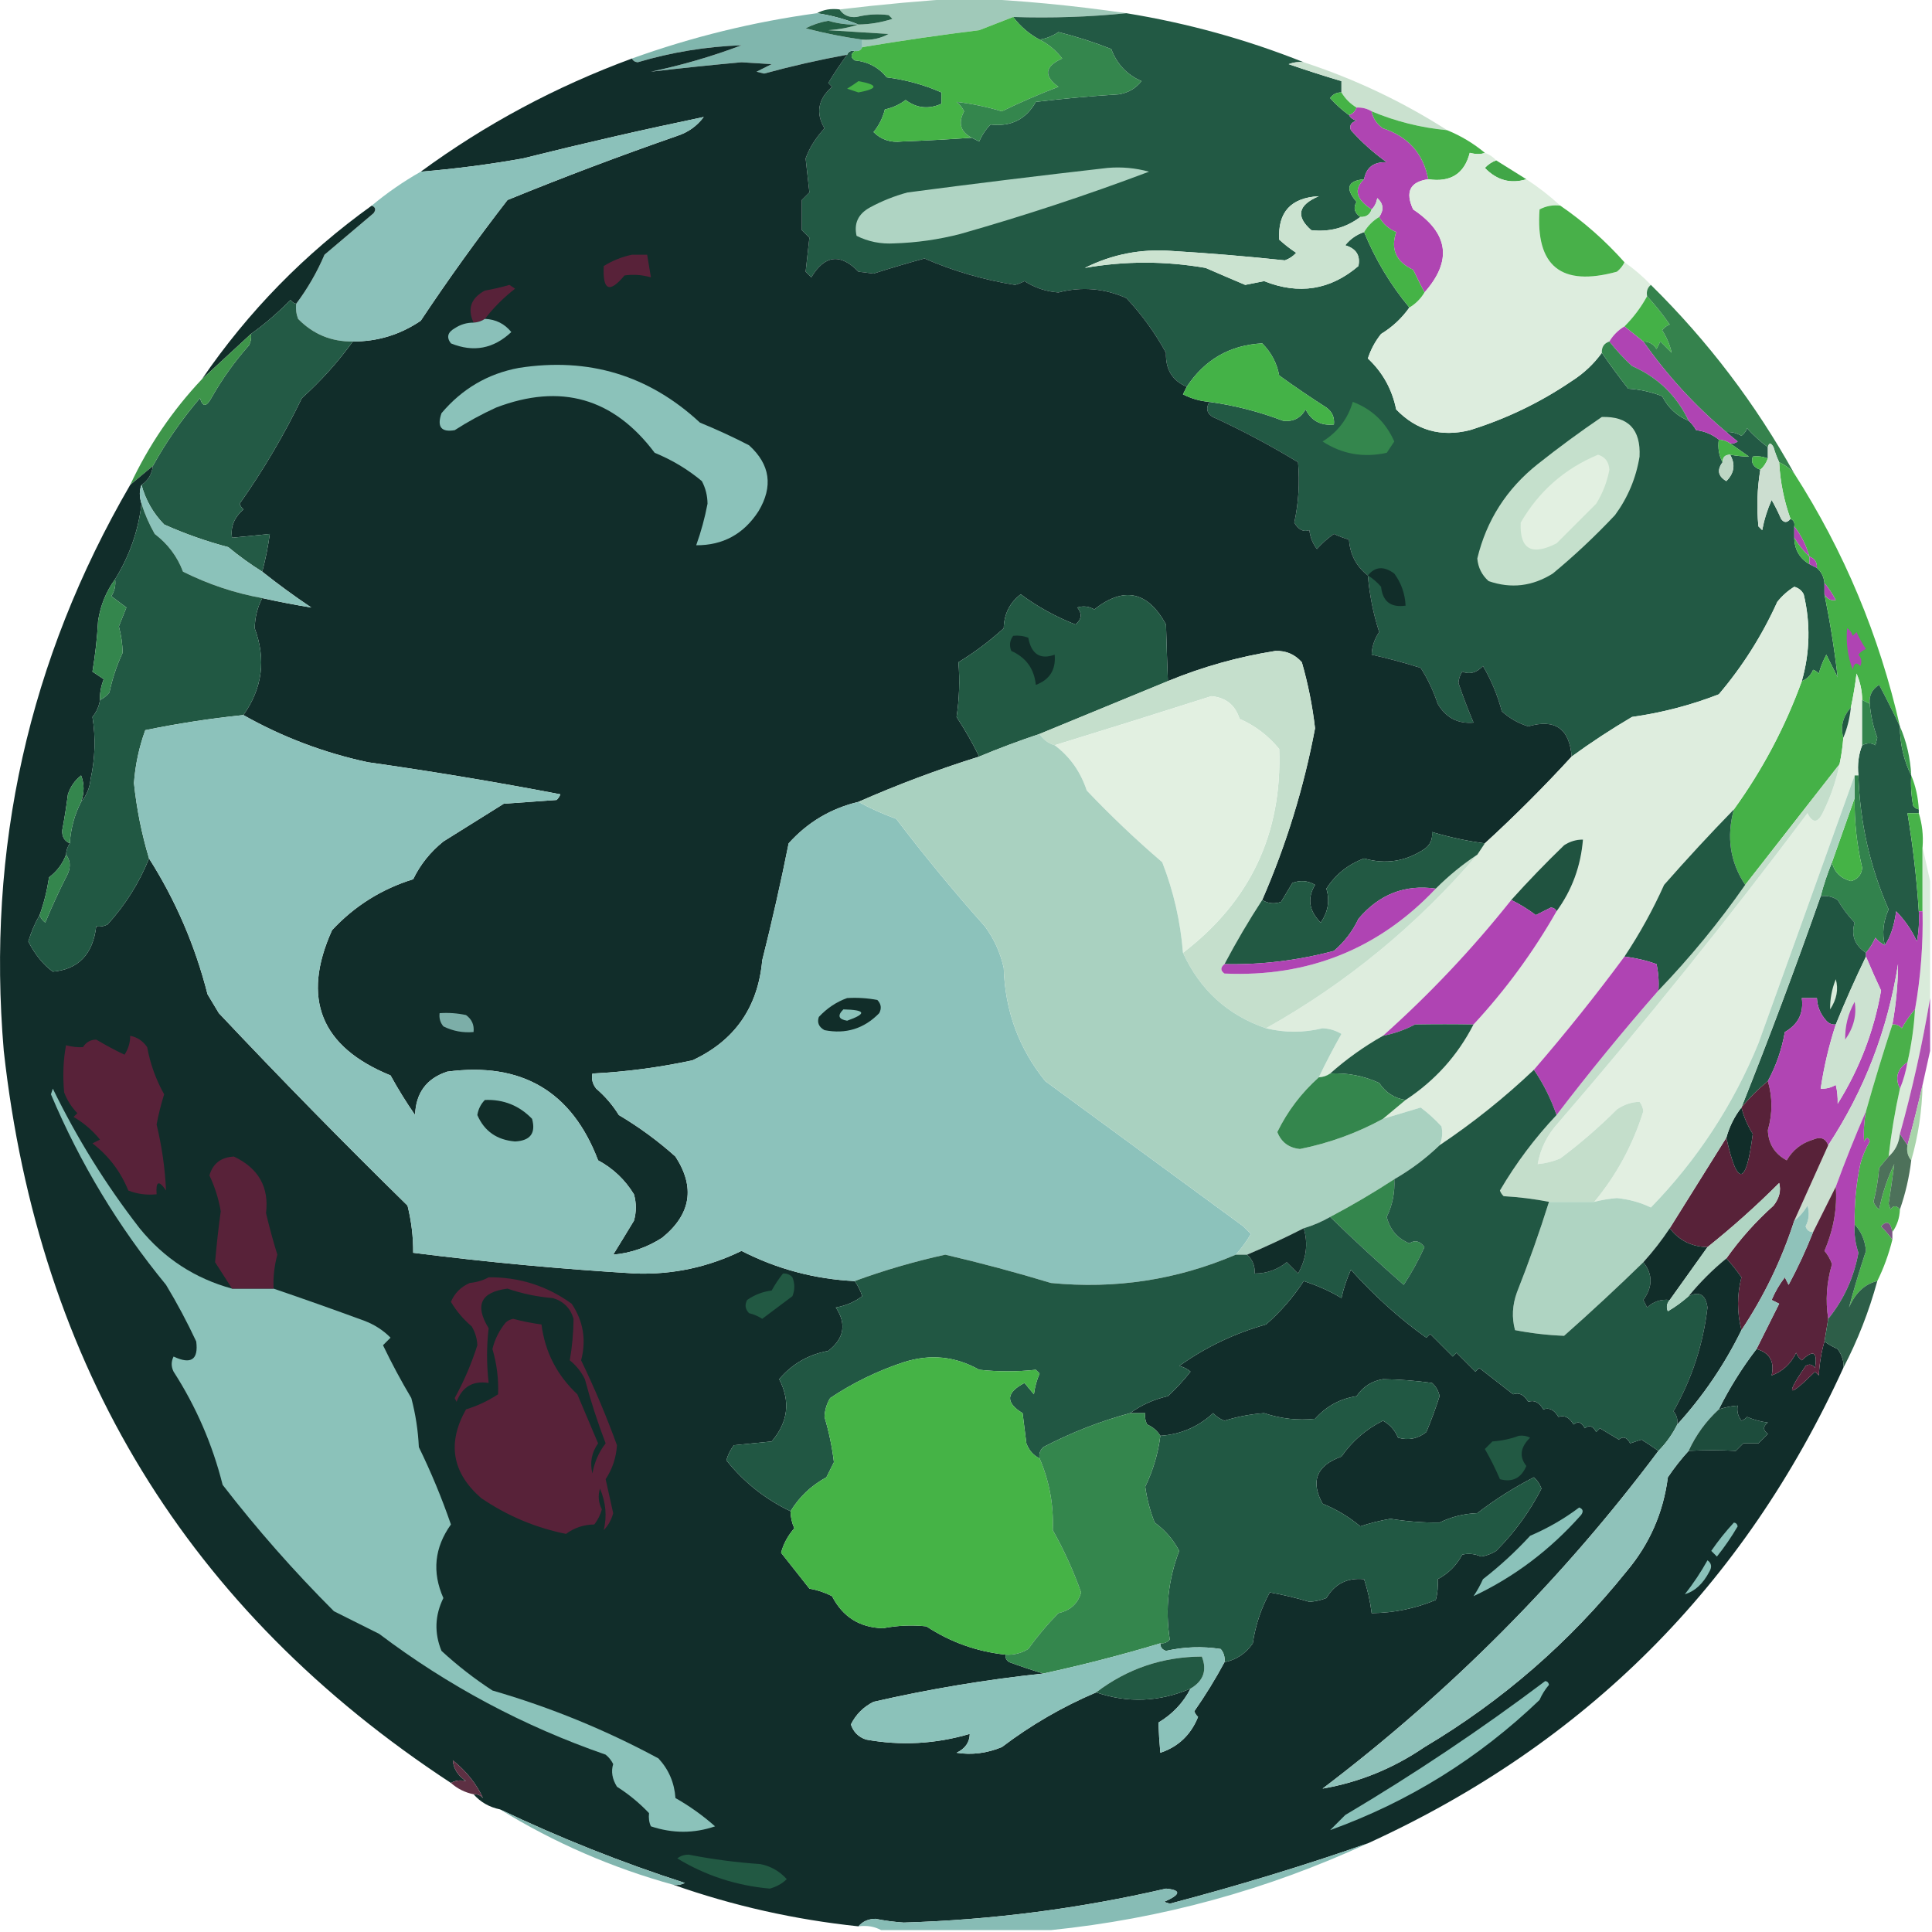 <?xml version="1.0" encoding="UTF-8"?>
<!DOCTYPE svg PUBLIC "-//W3C//DTD SVG 1.1//EN" "http://www.w3.org/Graphics/SVG/1.1/DTD/svg11.dtd">
<svg xmlns="http://www.w3.org/2000/svg" version="1.1" width="512px" height="512px" style="shape-rendering:geometricPrecision; text-rendering:geometricPrecision; image-rendering:optimizeQuality; fill-rule:evenodd; clip-rule:evenodd" xmlns:xlink="http://www.w3.org/1999/xlink">
<g><path style="opacity:1" fill="#a0c9b9" d="M 255.5,-0.5 C 255.833,-0.5 256.167,-0.5 256.5,-0.5C 270.427,0.11 284.427,1.443 298.5,3.5C 288.681,4.494 278.681,4.827 268.5,4.5C 265.526,5.651 262.526,6.817 259.5,8C 249.146,9.281 238.813,10.781 228.5,12.5C 228.5,11.833 228.5,11.167 228.5,10.5C 230.989,10.702 233.323,10.202 235.5,9C 230.167,8.667 224.833,8.333 219.5,8C 222.365,7.817 225.031,7.317 227.5,6.5C 230.568,6.453 233.568,5.953 236.5,5C 236.167,4.667 235.833,4.333 235.5,4C 232.662,3.63 229.829,3.797 227,4.5C 224.992,4.693 223.492,4.027 222.5,2.5C 233.598,1.168 244.598,0.168 255.5,-0.5 Z"/></g>
<g><path style="opacity:1" fill="#245e45" d="M 216.5,3.5 C 218.265,2.539 220.265,2.205 222.5,2.5C 223.492,4.027 224.992,4.693 227,4.5C 229.829,3.797 232.662,3.63 235.5,4C 235.833,4.333 236.167,4.667 236.5,5C 233.568,5.953 230.568,6.453 227.5,6.5C 224.024,5.074 220.357,4.074 216.5,3.5 Z"/></g>
<g><path style="opacity:1" fill="#225944" d="M 298.5,3.5 C 314.741,6.141 330.408,10.474 345.5,16.5C 344.127,16.343 342.793,16.51 341.5,17C 346.165,18.611 350.832,20.111 355.5,21.5C 355.5,22.5 355.5,23.5 355.5,24.5C 354.244,24.461 353.244,24.961 352.5,26C 354.037,27.707 355.704,29.207 357.5,30.5C 357.918,31.222 358.584,31.722 359.5,32C 358.044,32.423 357.544,33.256 358,34.5C 360.869,37.704 364.035,40.537 367.5,43C 364.077,42.855 362.077,44.355 361.5,47.5C 357.093,47.907 356.426,49.907 359.5,53.5C 358.579,55.031 358.912,56.365 360.5,57.5C 356.693,60.37 352.359,61.536 347.5,61C 343.325,57.332 343.992,54.332 349.5,52C 342.103,52.393 338.603,56.226 339,63.5C 340.41,64.787 341.91,65.954 343.5,67C 342.672,67.915 341.672,68.581 340.5,69C 330.559,67.939 320.559,67.106 310.5,66.5C 302.362,65.895 294.695,67.395 287.5,71C 298.115,69.14 308.781,69.14 319.5,71C 323.018,72.533 326.518,74.033 330,75.5C 331.667,75.167 333.333,74.833 335,74.5C 344.233,78.182 352.566,76.849 360,70.5C 360.561,67.702 359.394,65.869 356.5,65C 357.846,63.331 359.513,62.164 361.5,61.5C 364.466,68.761 368.466,75.428 373.5,81.5C 371.498,84.334 368.998,86.667 366,88.5C 364.445,90.443 363.278,92.61 362.5,95C 366.421,98.671 368.921,103.171 370,108.5C 375.364,114.061 381.864,115.895 389.5,114C 399.161,111.002 408.161,106.669 416.5,101C 419.692,98.972 422.359,96.472 424.5,93.5C 426.69,96.688 429.024,99.855 431.5,103C 434.623,103.206 437.623,103.873 440.5,105C 442.071,108.074 444.404,110.24 447.5,111.5C 448.267,112.172 448.934,113.005 449.5,114C 451.736,114.265 453.736,115.098 455.5,116.5C 455.205,118.735 455.539,120.735 456.5,122.5C 454.962,124.551 455.296,126.218 457.5,127.5C 459.615,125.385 459.949,123.051 458.5,120.5C 460.226,120.815 461.893,120.981 463.5,121C 461.767,119.811 460.1,118.644 458.5,117.5C 459.239,117.631 459.906,117.464 460.5,117C 459.429,116.148 458.429,115.315 457.5,114.5C 458.93,114.421 460.264,114.754 461.5,115.5C 462.192,114.975 462.692,114.308 463,113.5C 464.704,115.373 466.537,117.04 468.5,118.5C 468.5,119.5 468.5,120.5 468.5,121.5C 467.153,120.972 465.819,120.805 464.5,121C 463.952,122.596 464.618,123.763 466.5,124.5C 465.668,129.481 465.502,134.481 466,139.5C 466.333,139.833 466.667,140.167 467,140.5C 467.526,137.728 468.359,135.062 469.5,132.5C 470.427,134.113 471.261,135.779 472,137.5C 472.77,138.598 473.603,138.598 474.5,137.5C 475.338,137.842 475.672,138.508 475.5,139.5C 475.5,140.5 475.5,141.5 475.5,142.5C 475.555,145.614 476.888,147.948 479.5,149.5C 480.167,149.833 480.833,150.167 481.5,150.5C 482.674,151.514 483.34,152.847 483.5,154.5C 483.5,155.5 483.5,156.5 483.5,157.5C 485,164.833 486.167,172.166 487,179.5C 486,177.5 485,175.5 484,173.5C 483.138,175.087 482.471,176.754 482,178.5C 481.586,178.043 481.086,177.709 480.5,177.5C 479.859,178.993 478.859,179.993 477.5,180.5C 479.665,172.859 479.832,165.192 478,157.5C 477.481,156.484 476.647,155.818 475.5,155.5C 473.795,156.545 472.295,157.878 471,159.5C 466.958,168.427 461.791,176.594 455.5,184C 448.09,186.884 440.423,188.884 432.5,190C 426.939,193.272 421.605,196.772 416.5,200.5C 415.927,193.093 412.094,190.426 405,192.5C 402.357,191.679 400.024,190.346 398,188.5C 396.873,184.25 395.207,180.25 393,176.5C 391.319,178.294 389.486,178.794 387.5,178C 386.919,178.893 386.585,179.893 386.5,181C 387.726,184.605 389.059,188.105 390.5,191.5C 386.336,191.857 383.169,190.19 381,186.5C 379.875,183.11 378.375,179.943 376.5,177C 372.216,175.643 367.882,174.477 363.5,173.5C 363.586,171.323 364.253,169.323 365.5,167.5C 363.931,162.62 362.931,157.62 362.5,152.5C 359.444,150.129 357.777,146.963 357.5,143C 356.128,142.598 354.795,142.098 353.5,141.5C 351.851,142.648 350.351,143.981 349,145.5C 347.883,144.051 347.216,142.384 347,140.5C 345.434,141.061 344.101,140.394 343,138.5C 344.131,133.289 344.464,127.956 344,122.5C 337.072,118.285 329.905,114.452 322.5,111C 319.985,110.061 319.318,108.561 320.5,106.5C 327.19,107.429 333.69,109.095 340,111.5C 342.667,111.833 344.667,110.833 346,108.5C 347.539,111.521 350.039,112.854 353.5,112.5C 353.703,110.61 353.037,109.11 351.5,108C 347.28,105.302 343.114,102.469 339,99.5C 338.384,96.213 336.884,93.379 334.5,91C 325.954,91.443 319.287,95.277 314.5,102.5C 310.681,100.886 308.848,97.886 309,93.5C 306.112,88.225 302.612,83.391 298.5,79C 292.675,76.408 286.675,75.908 280.5,77.5C 277.201,77.262 274.201,76.262 271.5,74.5C 270.707,74.931 269.873,75.264 269,75.5C 260.69,74.174 252.69,71.841 245,68.5C 240.403,69.757 235.903,71.09 231.5,72.5C 230.167,72.333 228.833,72.167 227.5,72C 222.727,67.065 218.561,67.565 215,73.5C 214.5,73 214,72.5 213.5,72C 213.833,69 214.167,66 214.5,63C 213.833,62.333 213.167,61.667 212.5,61C 212.5,58.333 212.5,55.667 212.5,53C 213.167,52.333 213.833,51.667 214.5,51C 214.167,48 213.833,45 213.5,42C 214.463,39.269 216.13,36.602 218.5,34C 216.11,29.952 216.777,26.286 220.5,23C 220.167,22.667 219.833,22.333 219.5,22C 220.99,19.509 222.656,17.009 224.5,14.5C 224.842,13.662 225.508,13.328 226.5,13.5C 225.402,14.397 225.402,15.23 226.5,16C 230.002,16.333 232.835,17.833 235,20.5C 240.095,21.147 244.929,22.481 249.5,24.5C 249.5,25.5 249.5,26.5 249.5,27.5C 246.104,29.021 242.937,28.688 240,26.5C 238.349,27.742 236.515,28.576 234.5,29C 233.944,31.236 232.944,33.236 231.5,35C 233.522,37.018 236.022,37.852 239,37.5C 245.444,37.253 251.611,36.92 257.5,36.5C 258.15,36.804 258.817,37.137 259.5,37.5C 260.228,35.807 261.228,34.307 262.5,33C 267.909,33.629 271.909,31.629 274.5,27C 281.815,26.13 289.148,25.463 296.5,25C 298.997,24.588 300.997,23.422 302.5,21.5C 298.636,19.802 295.969,16.969 294.5,13C 289.94,11.193 285.273,9.693 280.5,8.5C 278.944,9.547 277.277,10.214 275.5,10.5C 272.751,9.026 270.418,7.026 268.5,4.5C 278.681,4.827 288.681,4.494 298.5,3.5 Z"/></g>
<g><path style="opacity:1" fill="#80b6ad" d="M 216.5,3.5 C 220.357,4.074 224.024,5.074 227.5,6.5C 224.781,6.603 222.115,6.269 219.5,5.5C 217.392,5.86 215.392,6.527 213.5,7.5C 218.564,8.827 223.564,9.827 228.5,10.5C 228.5,11.167 228.5,11.833 228.5,12.5C 228.158,13.338 227.492,13.672 226.5,13.5C 225.508,13.328 224.842,13.662 224.5,14.5C 217.111,15.847 209.778,17.514 202.5,19.5C 201.833,19.333 201.167,19.167 200.5,19C 201.833,18.333 203.167,17.667 204.5,17C 201.833,16.833 199.167,16.667 196.5,16.5C 188.444,17.235 180.444,18.068 172.5,19C 180.738,17.276 188.738,14.943 196.5,12C 187.185,12.328 178.018,13.828 169,16.5C 168.235,16.43 167.735,16.097 167.5,15.5C 183.409,9.773 199.742,5.773 216.5,3.5 Z"/></g>
<g><path style="opacity:1" fill="#45b346" d="M 268.5,4.5 C 270.418,7.026 272.751,9.026 275.5,10.5C 277.838,11.682 279.838,13.348 281.5,15.5C 276.842,17.598 276.508,20.098 280.5,23C 275.384,24.962 270.384,27.129 265.5,29.5C 261.493,28.307 257.493,27.474 253.5,27C 254.357,27.689 255.023,28.522 255.5,29.5C 253.856,32.603 254.523,34.937 257.5,36.5C 251.611,36.92 245.444,37.253 239,37.5C 236.022,37.852 233.522,37.018 231.5,35C 232.944,33.236 233.944,31.236 234.5,29C 236.515,28.576 238.349,27.742 240,26.5C 242.937,28.688 246.104,29.021 249.5,27.5C 249.5,26.5 249.5,25.5 249.5,24.5C 244.929,22.481 240.095,21.147 235,20.5C 232.835,17.833 230.002,16.333 226.5,16C 225.402,15.23 225.402,14.397 226.5,13.5C 227.492,13.672 228.158,13.338 228.5,12.5C 238.813,10.781 249.146,9.281 259.5,8C 262.526,6.817 265.526,5.651 268.5,4.5 Z"/></g>
<g><path style="opacity:1" fill="#245f45" d="M 227.5,6.5 C 225.031,7.317 222.365,7.817 219.5,8C 224.833,8.333 230.167,8.667 235.5,9C 233.323,10.202 230.989,10.702 228.5,10.5C 223.564,9.827 218.564,8.827 213.5,7.5C 215.392,6.527 217.392,5.86 219.5,5.5C 222.115,6.269 224.781,6.603 227.5,6.5 Z"/></g>
<g><path style="opacity:1" fill="#34864d" d="M 257.5,36.5 C 254.523,34.937 253.856,32.603 255.5,29.5C 255.023,28.522 254.357,27.689 253.5,27C 257.493,27.474 261.493,28.307 265.5,29.5C 270.384,27.129 275.384,24.962 280.5,23C 276.508,20.098 276.842,17.598 281.5,15.5C 279.838,13.348 277.838,11.682 275.5,10.5C 277.277,10.214 278.944,9.547 280.5,8.5C 285.273,9.693 289.94,11.193 294.5,13C 295.969,16.969 298.636,19.802 302.5,21.5C 300.997,23.422 298.997,24.588 296.5,25C 289.148,25.463 281.815,26.13 274.5,27C 271.909,31.629 267.909,33.629 262.5,33C 261.228,34.307 260.228,35.807 259.5,37.5C 258.817,37.137 258.15,36.804 257.5,36.5 Z"/></g>
<g><path style="opacity:1" fill="#112d2a" d="M 224.5,14.5 C 222.656,17.009 220.99,19.509 219.5,22C 219.833,22.333 220.167,22.667 220.5,23C 216.777,26.286 216.11,29.952 218.5,34C 216.13,36.602 214.463,39.269 213.5,42C 213.833,45 214.167,48 214.5,51C 213.833,51.667 213.167,52.333 212.5,53C 212.5,55.667 212.5,58.333 212.5,61C 213.167,61.667 213.833,62.333 214.5,63C 214.167,66 213.833,69 213.5,72C 214,72.5 214.5,73 215,73.5C 218.561,67.565 222.727,67.065 227.5,72C 228.833,72.167 230.167,72.333 231.5,72.5C 235.903,71.09 240.403,69.757 245,68.5C 252.69,71.841 260.69,74.174 269,75.5C 269.873,75.264 270.707,74.931 271.5,74.5C 274.201,76.262 277.201,77.262 280.5,77.5C 286.675,75.908 292.675,76.408 298.5,79C 302.612,83.391 306.112,88.225 309,93.5C 308.848,97.886 310.681,100.886 314.5,102.5C 314.196,103.15 313.863,103.817 313.5,104.5C 315.707,105.635 318.04,106.301 320.5,106.5C 319.318,108.561 319.985,110.061 322.5,111C 329.905,114.452 337.072,118.285 344,122.5C 344.464,127.956 344.131,133.289 343,138.5C 344.101,140.394 345.434,141.061 347,140.5C 347.216,142.384 347.883,144.051 349,145.5C 350.351,143.981 351.851,142.648 353.5,141.5C 354.795,142.098 356.128,142.598 357.5,143C 357.777,146.963 359.444,150.129 362.5,152.5C 362.931,157.62 363.931,162.62 365.5,167.5C 364.253,169.323 363.586,171.323 363.5,173.5C 367.882,174.477 372.216,175.643 376.5,177C 378.375,179.943 379.875,183.11 381,186.5C 383.169,190.19 386.336,191.857 390.5,191.5C 389.059,188.105 387.726,184.605 386.5,181C 386.585,179.893 386.919,178.893 387.5,178C 389.486,178.794 391.319,178.294 393,176.5C 395.207,180.25 396.873,184.25 398,188.5C 400.024,190.346 402.357,191.679 405,192.5C 412.094,190.426 415.927,193.093 416.5,200.5C 409.167,208.5 401.5,216.167 393.5,223.5C 388.738,222.868 384.071,221.868 379.5,220.5C 379.703,222.39 379.037,223.89 377.5,225C 372.531,228.305 367.197,229.138 361.5,227.5C 357.278,229.055 353.945,231.722 351.5,235.5C 352.458,238.685 351.958,241.685 350,244.5C 346.872,241.381 346.372,238.047 348.5,234.5C 346.579,233.359 344.579,233.192 342.5,234C 341.5,235.667 340.5,237.333 339.5,239C 337.735,239.64 336.068,239.473 334.5,238.5C 340.881,223.856 345.548,208.69 348.5,193C 347.816,187.064 346.65,181.231 345,175.5C 343.147,173.408 340.814,172.408 338,172.5C 328.163,174.058 318.663,176.725 309.5,180.5C 309.31,175.602 309.143,170.602 309,165.5C 304.169,156.67 297.836,155.336 290,161.5C 288.535,160.67 287.035,160.504 285.5,161C 286.849,162.635 286.682,164.135 285,165.5C 279.805,163.468 274.972,160.802 270.5,157.5C 267.585,159.72 266.085,162.72 266,166.5C 262.283,169.885 258.283,172.885 254,175.5C 254.39,180.398 254.224,185.232 253.5,190C 255.728,193.388 257.728,196.888 259.5,200.5C 248.526,203.932 237.859,207.932 227.5,212.5C 220.182,214.242 214.015,217.909 209,223.5C 206.929,233.847 204.596,244.181 202,254.5C 200.865,266.964 194.698,275.798 183.5,281C 174.728,282.883 165.894,284.05 157,284.5C 156.685,285.908 157.018,287.241 158,288.5C 160.374,290.539 162.374,292.872 164,295.5C 169.355,298.678 174.355,302.345 179,306.5C 184.282,314.641 183.116,321.807 175.5,328C 171.525,330.576 167.192,332.076 162.5,332.5C 164.288,329.613 166.122,326.613 168,323.5C 168.667,321.167 168.667,318.833 168,316.5C 165.642,312.642 162.475,309.642 158.5,307.5C 151.546,289.204 138.212,281.37 118.5,284C 113.029,285.814 110.196,289.647 110,295.5C 107.649,292.114 105.482,288.614 103.5,285C 84.986,277.448 79.82,264.615 88,246.5C 93.936,240.111 101.102,235.611 109.5,233C 111.379,229.112 114.045,225.779 117.5,223C 122.833,219.667 128.167,216.333 133.5,213C 138.167,212.667 142.833,212.333 147.5,212C 147.957,211.586 148.291,211.086 148.5,210.5C 131.603,207.261 114.603,204.428 97.5,202C 85.838,199.499 74.838,195.332 64.5,189.5C 69.55,182.385 70.55,174.719 67.5,166.5C 67.568,163.562 68.234,160.895 69.5,158.5C 73.881,159.471 78.215,160.304 82.5,161C 77.984,157.97 73.651,154.803 69.5,151.5C 70.374,148.211 71.04,144.877 71.5,141.5C 68.191,141.858 64.857,142.191 61.5,142.5C 61.035,139.677 62.035,137.177 64.5,135C 64.043,134.586 63.709,134.086 63.5,133.5C 69.788,124.585 75.288,115.252 80,105.5C 85.078,100.928 89.578,95.928 93.5,90.5C 100.055,90.527 106.055,88.694 111.5,85C 118.779,74.054 126.446,63.388 134.5,53C 149.344,46.941 164.344,41.274 179.5,36C 182.362,35.069 184.695,33.403 186.5,31C 170.504,34.331 154.504,37.997 138.5,42C 129.546,43.589 120.546,44.755 111.5,45.5C 128.636,32.928 147.303,22.928 167.5,15.5C 167.735,16.097 168.235,16.43 169,16.5C 178.018,13.828 187.185,12.328 196.5,12C 188.738,14.943 180.738,17.276 172.5,19C 180.444,18.068 188.444,17.235 196.5,16.5C 199.167,16.667 201.833,16.833 204.5,17C 203.167,17.667 201.833,18.333 200.5,19C 201.167,19.167 201.833,19.333 202.5,19.5C 209.778,17.514 217.111,15.847 224.5,14.5 Z"/></g>
<g><path style="opacity:1" fill="#45b346" d="M 227.5,21.5 C 232.815,22.482 232.815,23.482 227.5,24.5C 226.5,24.167 225.5,23.833 224.5,23.5C 225.602,22.824 226.602,22.158 227.5,21.5 Z"/></g>
<g><path style="opacity:1" fill="#cae1cf" d="M 345.5,16.5 C 358.993,20.915 371.66,26.915 383.5,34.5C 376.545,33.844 369.878,32.177 363.5,29.5C 362.292,28.766 360.959,28.433 359.5,28.5C 357.861,27.527 356.527,26.194 355.5,24.5C 355.5,23.5 355.5,22.5 355.5,21.5C 350.832,20.111 346.165,18.611 341.5,17C 342.793,16.51 344.127,16.343 345.5,16.5 Z"/></g>
<g><path style="opacity:1" fill="#45b346" d="M 355.5,24.5 C 356.527,26.194 357.861,27.527 359.5,28.5C 359.167,29.5 358.5,30.167 357.5,30.5C 355.704,29.207 354.037,27.707 352.5,26C 353.244,24.961 354.244,24.461 355.5,24.5 Z"/></g>
<g><path style="opacity:1" fill="#af45b2" d="M 359.5,28.5 C 360.959,28.433 362.292,28.766 363.5,29.5C 363.859,31.371 364.859,32.871 366.5,34C 373.199,36.194 377.199,40.694 378.5,47.5C 373.666,48.179 372.333,50.845 374.5,55.5C 383.922,61.785 384.922,69.118 377.5,77.5C 376.518,75.594 375.518,73.594 374.5,71.5C 369.977,69.408 368.477,66.075 370,61.5C 368.008,60.672 366.508,59.339 365.5,57.5C 366.795,55.628 366.628,53.962 365,52.5C 364.768,53.737 364.268,54.737 363.5,55.5C 359.346,52.816 358.679,50.149 361.5,47.5C 362.077,44.355 364.077,42.855 367.5,43C 364.035,40.537 360.869,37.704 358,34.5C 357.544,33.256 358.044,32.423 359.5,32C 358.584,31.722 357.918,31.222 357.5,30.5C 358.5,30.167 359.167,29.5 359.5,28.5 Z"/></g>
<g><path style="opacity:1" fill="#46b048" d="M 363.5,29.5 C 369.878,32.177 376.545,33.844 383.5,34.5C 387.173,36 390.506,38 393.5,40.5C 392.472,40.926 391.139,40.926 389.5,40.5C 388.079,46.058 384.412,48.391 378.5,47.5C 377.199,40.694 373.199,36.194 366.5,34C 364.859,32.871 363.859,31.371 363.5,29.5 Z"/></g>
<g><path style="opacity:1" fill="#8bc1ba" d="M 93.5,90.5 C 87.819,90.577 82.985,88.577 79,84.5C 78.51,83.207 78.343,81.873 78.5,80.5C 81.507,76.489 84.007,72.156 86,67.5C 90.333,63.833 94.667,60.167 99,56.5C 99.692,55.563 99.525,54.897 98.5,54.5C 102.553,51.117 106.886,48.117 111.5,45.5C 120.546,44.755 129.546,43.589 138.5,42C 154.504,37.997 170.504,34.331 186.5,31C 184.695,33.403 182.362,35.069 179.5,36C 164.344,41.274 149.344,46.941 134.5,53C 126.446,63.388 118.779,74.054 111.5,85C 106.055,88.694 100.055,90.527 93.5,90.5 Z"/></g>
<g><path style="opacity:1" fill="#41a647" d="M 396.5,42.5 C 399.149,44.14 401.816,45.807 404.5,47.5C 400.356,48.793 396.69,47.793 393.5,44.5C 394.357,43.575 395.357,42.908 396.5,42.5 Z"/></g>
<g><path style="opacity:1" fill="#ddedde" d="M 393.5,40.5 C 394.71,40.932 395.71,41.599 396.5,42.5C 395.357,42.908 394.357,43.575 393.5,44.5C 396.69,47.793 400.356,48.793 404.5,47.5C 407.72,49.603 410.72,51.936 413.5,54.5C 411.533,54.261 409.699,54.594 408,55.5C 406.908,70.559 413.742,76.059 428.5,72C 429.381,71.292 430.047,70.458 430.5,69.5C 433.06,71.273 435.393,73.273 437.5,75.5C 436.596,76.209 436.263,77.209 436.5,78.5C 434.885,81.45 432.885,84.116 430.5,86.5C 428.833,87.5 427.5,88.833 426.5,90.5C 425.094,90.973 424.427,91.973 424.5,93.5C 422.359,96.472 419.692,98.972 416.5,101C 408.161,106.669 399.161,111.002 389.5,114C 381.864,115.895 375.364,114.061 370,108.5C 368.921,103.171 366.421,98.671 362.5,95C 363.278,92.61 364.445,90.443 366,88.5C 368.998,86.667 371.498,84.334 373.5,81.5C 375.167,80.5 376.5,79.167 377.5,77.5C 384.922,69.118 383.922,61.785 374.5,55.5C 372.333,50.845 373.666,48.179 378.5,47.5C 384.412,48.391 388.079,46.058 389.5,40.5C 391.139,40.926 392.472,40.926 393.5,40.5 Z"/></g>
<g><path style="opacity:1" fill="#afd4c3" d="M 293.5,44.5 C 297.226,44.177 300.893,44.511 304.5,45.5C 288.139,51.676 271.473,57.176 254.5,62C 248.756,63.482 242.923,64.316 237,64.5C 233.431,64.714 230.098,64.047 227,62.5C 226.254,59.211 227.42,56.711 230.5,55C 233.674,53.275 237.007,51.942 240.5,51C 258.291,48.662 275.958,46.495 293.5,44.5 Z"/></g>
<g><path style="opacity:1" fill="#45b346" d="M 361.5,47.5 C 358.679,50.149 359.346,52.816 363.5,55.5C 363.027,56.906 362.027,57.573 360.5,57.5C 358.912,56.365 358.579,55.031 359.5,53.5C 356.426,49.907 357.093,47.907 361.5,47.5 Z"/></g>
<g><path style="opacity:1" fill="#cbe3d0" d="M 360.5,57.5 C 362.027,57.573 363.027,56.906 363.5,55.5C 364.268,54.737 364.768,53.737 365,52.5C 366.628,53.962 366.795,55.628 365.5,57.5C 363.833,58.5 362.5,59.833 361.5,61.5C 359.513,62.164 357.846,63.331 356.5,65C 359.394,65.869 360.561,67.702 360,70.5C 352.566,76.849 344.233,78.182 335,74.5C 333.333,74.833 331.667,75.167 330,75.5C 326.518,74.033 323.018,72.533 319.5,71C 308.781,69.14 298.115,69.14 287.5,71C 294.695,67.395 302.362,65.895 310.5,66.5C 320.559,67.106 330.559,67.939 340.5,69C 341.672,68.581 342.672,67.915 343.5,67C 341.91,65.954 340.41,64.787 339,63.5C 338.603,56.226 342.103,52.393 349.5,52C 343.992,54.332 343.325,57.332 347.5,61C 352.359,61.536 356.693,60.37 360.5,57.5 Z"/></g>
<g><path style="opacity:1" fill="#112d29" d="M 98.5,54.5 C 99.525,54.897 99.692,55.563 99,56.5C 94.667,60.167 90.333,63.833 86,67.5C 84.007,72.156 81.507,76.489 78.5,80.5C 77.883,80.389 77.383,80.056 77,79.5C 73.403,83.097 69.903,86.097 66.5,88.5C 62.167,92.5 57.833,96.5 53.5,100.5C 65.77,82.563 80.77,67.229 98.5,54.5 Z"/></g>
<g><path style="opacity:1" fill="#48b049" d="M 413.5,54.5 C 419.771,58.804 425.437,63.804 430.5,69.5C 430.047,70.458 429.381,71.292 428.5,72C 413.742,76.059 406.908,70.559 408,55.5C 409.699,54.594 411.533,54.261 413.5,54.5 Z"/></g>
<g><path style="opacity:1" fill="#45b346" d="M 365.5,57.5 C 366.508,59.339 368.008,60.672 370,61.5C 368.477,66.075 369.977,69.408 374.5,71.5C 375.518,73.594 376.518,75.594 377.5,77.5C 376.5,79.167 375.167,80.5 373.5,81.5C 368.466,75.428 364.466,68.761 361.5,61.5C 362.5,59.833 363.833,58.5 365.5,57.5 Z"/></g>
<g><path style="opacity:1" fill="#582239" d="M 167.5,67.5 C 168.833,67.5 170.167,67.5 171.5,67.5C 171.833,69.5 172.167,71.5 172.5,73.5C 170.181,72.833 167.847,72.666 165.5,73C 161.501,77.816 159.667,76.983 160,70.5C 162.378,69.033 164.878,68.033 167.5,67.5 Z"/></g>
<g><path style="opacity:1" fill="#582239" d="M 128.5,84.5 C 127.609,85.11 126.609,85.443 125.5,85.5C 123.798,81.837 124.798,79.003 128.5,77C 130.698,76.627 132.865,76.127 135,75.5C 135.5,75.833 136,76.167 136.5,76.5C 133.479,78.854 130.812,81.521 128.5,84.5 Z"/></g>
<g><path style="opacity:1" fill="#44b147" d="M 436.5,78.5 C 438.636,80.812 440.636,83.312 442.5,86C 441.692,86.308 441.025,86.808 440.5,87.5C 441.747,89.497 442.581,91.497 443,93.5C 442,92.5 441,91.5 440,90.5C 439.667,91.167 439.333,91.833 439,92.5C 438.184,91.177 437.017,90.511 435.5,90.5C 433.833,89.167 432.167,87.833 430.5,86.5C 432.885,84.116 434.885,81.45 436.5,78.5 Z"/></g>
<g><path style="opacity:1" fill="#35824d" d="M 437.5,75.5 C 452.591,90.362 465.258,107.028 475.5,125.5C 474.363,124.211 473.03,123.211 471.5,122.5C 470.91,121.234 470.41,119.901 470,118.5C 469.31,117.262 468.81,117.262 468.5,118.5C 466.537,117.04 464.704,115.373 463,113.5C 462.692,114.308 462.192,114.975 461.5,115.5C 460.264,114.754 458.93,114.421 457.5,114.5C 449.146,107.477 441.813,99.478 435.5,90.5C 437.017,90.511 438.184,91.177 439,92.5C 439.333,91.833 439.667,91.167 440,90.5C 441,91.5 442,92.5 443,93.5C 442.581,91.497 441.747,89.497 440.5,87.5C 441.025,86.808 441.692,86.308 442.5,86C 440.636,83.312 438.636,80.812 436.5,78.5C 436.263,77.209 436.596,76.209 437.5,75.5 Z"/></g>
<g><path style="opacity:1" fill="#235a45" d="M 78.5,80.5 C 78.343,81.873 78.51,83.207 79,84.5C 82.985,88.577 87.819,90.577 93.5,90.5C 89.578,95.928 85.078,100.928 80,105.5C 75.288,115.252 69.788,124.585 63.5,133.5C 63.709,134.086 64.043,134.586 64.5,135C 62.035,137.177 61.035,139.677 61.5,142.5C 64.857,142.191 68.191,141.858 71.5,141.5C 71.04,144.877 70.374,148.211 69.5,151.5C 66.379,149.552 63.379,147.385 60.5,145C 54.662,143.458 48.995,141.458 43.5,139C 40.589,136.01 38.589,132.51 37.5,128.5C 39.25,127.341 40.25,125.674 40.5,123.5C 44.031,117.122 48.198,111.122 53,105.5C 53.691,107.891 54.691,107.891 56,105.5C 58.843,100.481 62.176,95.814 66,91.5C 66.483,90.552 66.65,89.552 66.5,88.5C 69.903,86.097 73.403,83.097 77,79.5C 77.383,80.056 77.883,80.389 78.5,80.5 Z"/></g>
<g><path style="opacity:1" fill="#8ac0b9" d="M 128.5,84.5 C 131.393,84.632 133.726,85.799 135.5,88C 130.797,92.433 125.464,93.433 119.5,91C 118.273,89.413 118.606,88.079 120.5,87C 122.025,85.991 123.692,85.491 125.5,85.5C 126.609,85.443 127.609,85.11 128.5,84.5 Z"/></g>
<g><path style="opacity:1" fill="#af44b3" d="M 430.5,86.5 C 432.167,87.833 433.833,89.167 435.5,90.5C 441.813,99.478 449.146,107.477 457.5,114.5C 458.429,115.315 459.429,116.148 460.5,117C 459.906,117.464 459.239,117.631 458.5,117.5C 457.609,116.89 456.609,116.557 455.5,116.5C 453.736,115.098 451.736,114.265 449.5,114C 448.934,113.005 448.267,112.172 447.5,111.5C 444.326,104.826 439.326,99.993 432.5,97C 430.294,94.963 428.294,92.797 426.5,90.5C 427.5,88.833 428.833,87.5 430.5,86.5 Z"/></g>
<g><path style="opacity:1" fill="#44b247" d="M 320.5,106.5 C 318.04,106.301 315.707,105.635 313.5,104.5C 313.863,103.817 314.196,103.15 314.5,102.5C 319.287,95.277 325.954,91.443 334.5,91C 336.884,93.379 338.384,96.213 339,99.5C 343.114,102.469 347.28,105.302 351.5,108C 353.037,109.11 353.703,110.61 353.5,112.5C 350.039,112.854 347.539,111.521 346,108.5C 344.667,110.833 342.667,111.833 340,111.5C 333.69,109.095 327.19,107.429 320.5,106.5 Z"/></g>
<g><path style="opacity:1" fill="#34864d" d="M 426.5,90.5 C 428.294,92.797 430.294,94.963 432.5,97C 439.326,99.993 444.326,104.826 447.5,111.5C 444.404,110.24 442.071,108.074 440.5,105C 437.623,103.873 434.623,103.206 431.5,103C 429.024,99.855 426.69,96.688 424.5,93.5C 424.427,91.973 425.094,90.973 426.5,90.5 Z"/></g>
<g><path style="opacity:1" fill="#3e954a" d="M 66.5,88.5 C 66.65,89.552 66.483,90.552 66,91.5C 62.176,95.814 58.843,100.481 56,105.5C 54.691,107.891 53.691,107.891 53,105.5C 48.198,111.122 44.031,117.122 40.5,123.5C 38.5,125.167 36.5,126.833 34.5,128.5C 39.352,118.12 45.685,108.786 53.5,100.5C 57.833,96.5 62.167,92.5 66.5,88.5 Z"/></g>
<g><path style="opacity:1" fill="#8bc2ba" d="M 137.5,97.5 C 155.977,94.613 171.977,99.446 185.5,112C 189.918,113.806 194.251,115.806 198.5,118C 204.116,123.086 204.949,128.919 201,135.5C 197.09,141.536 191.59,144.536 184.5,144.5C 185.786,140.923 186.786,137.256 187.5,133.5C 187.485,131.366 186.985,129.366 186,127.5C 182.248,124.371 178.081,121.871 173.5,120C 162.603,105.482 148.603,101.482 131.5,108C 127.673,109.746 124.007,111.746 120.5,114C 116.912,114.611 115.746,113.111 117,109.5C 122.478,103.017 129.311,99.017 137.5,97.5 Z"/></g>
<g><path style="opacity:1" fill="#34864d" d="M 358.5,106.5 C 363.593,108.425 367.26,111.925 369.5,117C 368.833,118 368.167,119 367.5,120C 361.332,121.354 355.666,120.354 350.5,117C 354.532,114.477 357.198,110.977 358.5,106.5 Z"/></g>
<g><path style="opacity:1" fill="#c5e0cc" d="M 424.5,110.5 C 431.511,110.295 434.845,113.795 434.5,121C 433.574,126.685 431.408,131.851 428,136.5C 422.802,142.033 417.302,147.2 411.5,152C 406.088,155.394 400.422,156.06 394.5,154C 392.703,152.406 391.703,150.406 391.5,148C 393.94,137.878 399.273,129.545 407.5,123C 413.068,118.584 418.735,114.417 424.5,110.5 Z"/></g>
<g><path style="opacity:1" fill="#45b346" d="M 455.5,116.5 C 456.609,116.557 457.609,116.89 458.5,117.5C 460.1,118.644 461.767,119.811 463.5,121C 461.893,120.981 460.226,120.815 458.5,120.5C 457.167,120.5 456.5,121.167 456.5,122.5C 455.539,120.735 455.205,118.735 455.5,116.5 Z"/></g>
<g><path style="opacity:1" fill="#e2f0e1" d="M 423.5,120.5 C 425.38,121.078 426.38,122.412 426.5,124.5C 425.901,127.702 424.734,130.702 423,133.5C 419.5,137 416,140.5 412.5,144C 405.861,147.371 402.694,145.537 403,138.5C 407.823,130.175 414.656,124.175 423.5,120.5 Z"/></g>
<g><path style="opacity:1" fill="#45b346" d="M 468.5,121.5 C 468.068,122.71 467.401,123.71 466.5,124.5C 464.618,123.763 463.952,122.596 464.5,121C 465.819,120.805 467.153,120.972 468.5,121.5 Z"/></g>
<g><path style="opacity:1" fill="#bdd6c4" d="M 458.5,120.5 C 459.949,123.051 459.615,125.385 457.5,127.5C 455.296,126.218 454.962,124.551 456.5,122.5C 456.5,121.167 457.167,120.5 458.5,120.5 Z"/></g>
<g><path style="opacity:1" fill="#45b147" d="M 471.5,122.5 C 473.03,123.211 474.363,124.211 475.5,125.5C 488.71,146.105 498.043,168.439 503.5,192.5C 501.776,188.858 499.942,185.192 498,181.5C 496.117,182.653 495.284,184.319 495.5,186.5C 494.833,186.167 494.167,185.833 493.5,185.5C 493.477,183.073 492.977,180.74 492,178.5C 491.637,181.544 491.137,184.544 490.5,187.5C 488.355,189.91 487.688,192.577 488.5,195.5C 488.326,197.861 487.993,200.194 487.5,202.5C 479.228,213.118 470.895,223.785 462.5,234.5C 458.488,228.458 457.488,221.791 459.5,214.5C 467.076,204.014 473.076,192.681 477.5,180.5C 478.859,179.993 479.859,178.993 480.5,177.5C 481.086,177.709 481.586,178.043 482,178.5C 482.471,176.754 483.138,175.087 484,173.5C 485,175.5 486,177.5 487,179.5C 486.167,172.166 485,164.833 483.5,157.5C 484.212,158.739 485.212,159.239 486.5,159C 485.601,157.348 484.601,155.848 483.5,154.5C 483.34,152.847 482.674,151.514 481.5,150.5C 481.573,148.973 480.906,147.973 479.5,147.5C 478.674,144.515 477.341,141.849 475.5,139.5C 475.672,138.508 475.338,137.842 474.5,137.5C 472.771,132.703 471.771,127.703 471.5,122.5 Z"/></g>
<g><path style="opacity:1" fill="#112d2a" d="M 40.5,123.5 C 40.25,125.674 39.25,127.341 37.5,128.5C 36.904,129.935 36.904,131.602 37.5,133.5C 36.666,140.625 34.333,147.292 30.5,153.5C 28.144,156.715 26.644,160.381 26,164.5C 25.747,169.039 25.247,173.539 24.5,178C 25.646,178.759 26.646,179.426 27.5,180C 26.767,181.766 26.433,183.599 26.5,185.5C 26.249,187.17 25.582,188.67 24.5,190C 25.389,195.448 25.223,200.948 24,206.5C 23.76,208.852 22.927,210.852 21.5,212.5C 22.363,210.105 22.363,207.771 21.5,205.5C 19.854,206.779 18.687,208.445 18,210.5C 17.593,213.682 17.093,216.849 16.5,220C 16.387,221.699 17.053,222.866 18.5,223.5C 17.89,224.391 17.557,225.391 17.5,226.5C 16.602,228.905 15.102,230.905 13,232.5C 12.465,236.038 11.632,239.372 10.5,242.5C 9.273,244.632 8.273,246.966 7.5,249.5C 9.326,253.025 11.492,255.692 14,257.5C 20.782,256.881 24.615,252.881 25.5,245.5C 26.552,245.649 27.552,245.483 28.5,245C 33.245,239.774 36.911,233.941 39.5,227.5C 46.554,238.616 51.721,250.616 55,263.5C 56,265.167 57,266.833 58,268.5C 74.304,285.805 90.971,302.805 108,319.5C 109.029,323.635 109.529,327.802 109.5,332C 129.099,334.493 148.765,336.326 168.5,337.5C 178.35,337.809 187.683,335.809 196.5,331.5C 205.918,336.317 215.918,338.984 226.5,339.5C 227.339,340.641 228.006,341.974 228.5,343.5C 226.517,345.024 224.184,346.024 221.5,346.5C 224.398,350.853 223.732,354.686 219.5,358C 214.261,358.952 209.928,361.452 206.5,365.5C 209.53,371.398 208.863,376.898 204.5,382C 201.167,382.333 197.833,382.667 194.5,383C 193.57,384.194 192.903,385.527 192.5,387C 197.118,392.78 202.784,397.28 209.5,400.5C 209.519,402.06 209.852,403.56 210.5,405C 208.757,407.019 207.59,409.186 207,411.5C 209.5,414.667 212,417.833 214.5,421C 216.608,421.36 218.608,422.027 220.5,423C 223.326,428.496 227.826,431.329 234,431.5C 237.827,430.761 241.66,430.594 245.5,431C 251.9,435.201 258.9,437.701 266.5,438.5C 266.369,439.376 266.702,440.043 267.5,440.5C 270.582,441.635 273.582,442.635 276.5,443.5C 261.34,445.103 246.34,447.603 231.5,451C 228.821,452.346 226.821,454.346 225.5,457C 226.154,458.987 227.487,460.32 229.5,461C 238.766,462.678 247.933,462.178 257,459.5C 256.95,461.752 255.784,463.418 253.5,464.5C 257.53,465.135 261.53,464.635 265.5,463C 273.233,457.133 281.567,452.3 290.5,448.5C 298.874,451.374 307.207,451.041 315.5,447.5C 313.57,451.266 310.736,454.266 307,456.5C 307.083,459.119 307.25,461.786 307.5,464.5C 312.249,462.92 315.582,459.754 317.5,455C 317.043,454.586 316.709,454.086 316.5,453.5C 319.429,449.306 322.095,444.973 324.5,440.5C 327.643,439.866 330.143,438.2 332,435.5C 332.711,430.703 334.211,426.203 336.5,422C 339.928,422.599 343.428,423.432 347,424.5C 348.561,424.397 350.061,424.063 351.5,423.5C 353.75,419.708 357.083,418.042 361.5,418.5C 362.461,421.426 363.127,424.426 363.5,427.5C 369.395,427.443 375.062,426.276 380.5,424C 380.962,422.278 381.128,420.445 381,418.5C 383.833,417 386,414.833 387.5,412C 389.179,411.605 390.845,411.772 392.5,412.5C 393.938,412.281 395.271,411.781 396.5,411C 401.344,406.158 405.344,400.658 408.5,394.5C 408.081,393.328 407.415,392.328 406.5,391.5C 401.222,394.207 396.222,397.373 391.5,401C 387.931,401.146 384.598,401.98 381.5,403.5C 377.199,403.543 372.866,403.21 368.5,402.5C 365.784,402.961 363.118,403.627 360.5,404.5C 357.534,402.012 354.201,400.012 350.5,398.5C 347.225,392.53 348.892,388.363 355.5,386C 358.339,381.908 362.006,378.741 366.5,376.5C 368.361,377.528 369.695,379.028 370.5,381C 373.257,381.782 375.757,381.282 378,379.5C 379.306,376.388 380.472,373.221 381.5,370C 381.22,368.605 380.553,367.438 379.5,366.5C 375.156,365.89 370.822,365.556 366.5,365.5C 363.526,365.988 361.193,367.488 359.5,370C 355.151,370.668 351.484,372.668 348.5,376C 343.919,376.485 339.419,375.985 335,374.5C 331.426,374.768 327.926,375.435 324.5,376.5C 323.328,376.081 322.328,375.415 321.5,374.5C 317.543,378.145 312.876,380.145 307.5,380.5C 306.685,379.163 305.518,378.163 304,377.5C 303.517,376.552 303.351,375.552 303.5,374.5C 302.167,374.5 300.833,374.5 299.5,374.5C 302.437,372.344 305.771,370.844 309.5,370C 311.684,367.984 313.684,365.817 315.5,363.5C 314.624,362.749 313.624,362.249 312.5,362C 319.476,357.013 327.143,353.346 335.5,351C 339.335,347.661 342.668,343.828 345.5,339.5C 349.245,340.722 352.579,342.222 355.5,344C 356.071,341.389 356.904,338.889 358,336.5C 364.336,343.536 371.002,349.536 378,354.5C 378.333,354.167 378.667,353.833 379,353.5C 381,355.5 383,357.5 385,359.5C 385.333,359.167 385.667,358.833 386,358.5C 387.667,360.167 389.333,361.833 391,363.5C 391.333,363.167 391.667,362.833 392,362.5C 395,364.833 398,367.167 401,369.5C 402.566,368.939 403.899,369.606 405,371.5C 406.566,370.939 407.899,371.606 409,373.5C 410.566,372.939 411.899,373.606 413,375.5C 414.566,374.939 415.899,375.606 417,377.5C 418.147,376.542 419.147,376.875 420,378.5C 421.147,377.542 422.147,377.875 423,379.5C 423.333,379.167 423.667,378.833 424,378.5C 425.667,379.5 427.333,380.5 429,381.5C 430.147,380.542 431.147,380.875 432,382.5C 433,382.167 434,381.833 435,381.5C 436.632,382.528 438.132,383.528 439.5,384.5C 414.041,418.46 384.374,448.293 350.5,474C 360.203,472.323 369.203,468.657 377.5,463C 398.095,450.743 415.928,435.243 431,416.5C 437.122,409.255 440.789,400.922 442,391.5C 443.697,388.98 445.53,386.647 447.5,384.5C 451.716,384.264 455.882,384.264 460,384.5C 460.667,383.833 461.333,383.167 462,382.5C 463.333,382.5 464.667,382.5 466,382.5C 466.833,381.667 467.667,380.833 468.5,380C 467.167,379 467.167,378 468.5,377C 466.567,376.749 464.734,376.249 463,375.5C 462.586,375.957 462.086,376.291 461.5,376.5C 460.571,375.311 460.238,373.978 460.5,372.5C 458.784,372.629 457.117,372.962 455.5,373.5C 458.336,367.822 461.669,362.489 465.5,357.5C 468.987,358.483 470.32,360.817 469.5,364.5C 472.385,363.455 474.552,361.455 476,358.5C 476.308,359.308 476.808,359.975 477.5,360.5C 480.55,357.566 481.717,358.232 481,362.5C 480.282,361.549 479.449,361.383 478.5,362C 472.993,370.092 473.826,370.592 481,363.5C 481.333,363.833 481.667,364.167 482,364.5C 482.181,361.305 482.681,358.305 483.5,355.5C 484.531,356.249 485.698,356.915 487,357.5C 488.205,359.196 488.705,360.863 488.5,362.5C 462.167,420.167 420.167,462.167 362.5,488.5C 345.543,494.421 328.043,499.754 310,504.5C 309.5,504.333 309,504.167 308.5,504C 312.945,502.059 313.112,500.892 309,500.5C 286.128,505.791 262.961,508.791 239.5,509.5C 236.977,509.331 234.477,508.998 232,508.5C 230.124,508.525 228.624,509.191 227.5,510.5C 210.627,508.728 194.293,505.061 178.5,499.5C 179.552,499.649 180.552,499.483 181.5,499C 164.705,493.57 148.372,487.07 132.5,479.5C 129.669,478.921 127.336,477.588 125.5,475.5C 126.496,475.414 127.329,475.748 128,476.5C 126.252,472.717 123.586,469.384 120,466.5C 120.195,468.745 121.362,470.578 123.5,472C 121.981,471.669 120.648,471.836 119.5,472.5C 49.769,426.774 10.269,362.107 1,278.5C -3.566,224.813 7.6,174.813 34.5,128.5C 36.5,126.833 38.5,125.167 40.5,123.5 Z"/></g>
<g><path style="opacity:1" fill="#ccded0" d="M 471.5,122.5 C 471.771,127.703 472.771,132.703 474.5,137.5C 473.603,138.598 472.77,138.598 472,137.5C 471.261,135.779 470.427,134.113 469.5,132.5C 468.359,135.062 467.526,137.728 467,140.5C 466.667,140.167 466.333,139.833 466,139.5C 465.502,134.481 465.668,129.481 466.5,124.5C 467.401,123.71 468.068,122.71 468.5,121.5C 468.5,120.5 468.5,119.5 468.5,118.5C 468.81,117.262 469.31,117.262 470,118.5C 470.41,119.901 470.91,121.234 471.5,122.5 Z"/></g>
<g><path style="opacity:1" fill="#8bc2ba" d="M 37.5,128.5 C 38.589,132.51 40.589,136.01 43.5,139C 48.995,141.458 54.662,143.458 60.5,145C 63.379,147.385 66.379,149.552 69.5,151.5C 73.651,154.803 77.984,157.97 82.5,161C 78.215,160.304 73.881,159.471 69.5,158.5C 62.282,157.205 55.282,154.872 48.5,151.5C 46.996,147.486 44.496,144.152 41,141.5C 39.546,138.929 38.38,136.262 37.5,133.5C 36.904,131.602 36.904,129.935 37.5,128.5 Z"/></g>
<g><path style="opacity:1" fill="#215843" d="M 37.5,133.5 C 38.38,136.262 39.546,138.929 41,141.5C 44.496,144.152 46.996,147.486 48.5,151.5C 55.282,154.872 62.282,157.205 69.5,158.5C 68.234,160.895 67.568,163.562 67.5,166.5C 70.55,174.719 69.55,182.385 64.5,189.5C 55.764,190.4 47.097,191.734 38.5,193.5C 36.859,198.01 35.859,202.676 35.5,207.5C 36.204,214.312 37.537,220.978 39.5,227.5C 36.911,233.941 33.245,239.774 28.5,245C 27.552,245.483 26.552,245.649 25.5,245.5C 24.615,252.881 20.782,256.881 14,257.5C 11.492,255.692 9.326,253.025 7.5,249.5C 8.273,246.966 9.273,244.632 10.5,242.5C 10.783,243.289 11.283,243.956 12,244.5C 13.799,240.117 15.799,235.783 18,231.5C 18.78,229.613 18.613,227.946 17.5,226.5C 17.557,225.391 17.89,224.391 18.5,223.5C 18.764,219.508 19.764,215.841 21.5,212.5C 22.927,210.852 23.76,208.852 24,206.5C 25.223,200.948 25.389,195.448 24.5,190C 25.582,188.67 26.249,187.17 26.5,185.5C 27.458,185.047 28.292,184.381 29,183.5C 29.773,179.847 30.94,176.347 32.5,173C 32.461,170.703 32.128,168.37 31.5,166C 32.167,164.333 32.833,162.667 33.5,161C 32.167,160 30.833,159 29.5,158C 30.38,156.644 30.713,155.144 30.5,153.5C 34.333,147.292 36.666,140.625 37.5,133.5 Z"/></g>
<g><path style="opacity:1" fill="#af44b3" d="M 475.5,139.5 C 477.341,141.849 478.674,144.515 479.5,147.5C 477.926,146.016 476.593,144.349 475.5,142.5C 475.5,141.5 475.5,140.5 475.5,139.5 Z"/></g>
<g><path style="opacity:1" fill="#45b346" d="M 475.5,142.5 C 476.593,144.349 477.926,146.016 479.5,147.5C 479.5,148.167 479.5,148.833 479.5,149.5C 476.888,147.948 475.555,145.614 475.5,142.5 Z"/></g>
<g><path style="opacity:1" fill="#af44b3" d="M 479.5,147.5 C 480.906,147.973 481.573,148.973 481.5,150.5C 480.833,150.167 480.167,149.833 479.5,149.5C 479.5,148.833 479.5,148.167 479.5,147.5 Z"/></g>
<g><path style="opacity:1" fill="#112d29" d="M 362.5,152.5 C 364.401,150.126 366.735,149.959 369.5,152C 371.336,154.493 372.336,157.326 372.5,160.5C 368.579,161.07 366.412,159.403 366,155.5C 364.961,154.29 363.794,153.29 362.5,152.5 Z"/></g>
<g><path style="opacity:1" fill="#34864d" d="M 30.5,153.5 C 30.713,155.144 30.38,156.644 29.5,158C 30.833,159 32.167,160 33.5,161C 32.833,162.667 32.167,164.333 31.5,166C 32.128,168.37 32.461,170.703 32.5,173C 30.94,176.347 29.773,179.847 29,183.5C 28.292,184.381 27.458,185.047 26.5,185.5C 26.433,183.599 26.767,181.766 27.5,180C 26.646,179.426 25.646,178.759 24.5,178C 25.247,173.539 25.747,169.039 26,164.5C 26.644,160.381 28.144,156.715 30.5,153.5 Z"/></g>
<g><path style="opacity:1" fill="#af44b3" d="M 483.5,154.5 C 484.601,155.848 485.601,157.348 486.5,159C 485.212,159.239 484.212,158.739 483.5,157.5C 483.5,156.5 483.5,155.5 483.5,154.5 Z"/></g>
<g><path style="opacity:1" fill="#225943" d="M 309.5,180.5 C 298.167,185.167 286.833,189.833 275.5,194.5C 270.084,196.305 264.751,198.305 259.5,200.5C 257.728,196.888 255.728,193.388 253.5,190C 254.224,185.232 254.39,180.398 254,175.5C 258.283,172.885 262.283,169.885 266,166.5C 266.085,162.72 267.585,159.72 270.5,157.5C 274.972,160.802 279.805,163.468 285,165.5C 286.682,164.135 286.849,162.635 285.5,161C 287.035,160.504 288.535,160.67 290,161.5C 297.836,155.336 304.169,156.67 309,165.5C 309.143,170.602 309.31,175.602 309.5,180.5 Z"/></g>
<g><path style="opacity:1" fill="#deedde" d="M 477.5,180.5 C 473.076,192.681 467.076,204.014 459.5,214.5C 453.199,220.97 447.033,227.637 441,234.5C 438.01,241.15 434.51,247.484 430.5,253.5C 422.91,263.764 414.91,273.764 406.5,283.5C 398.714,290.888 390.381,297.554 381.5,303.5C 382.218,301.863 382.384,300.197 382,298.5C 380.342,296.677 378.509,295.01 376.5,293.5C 373.154,294.505 369.821,295.505 366.5,296.5C 368.5,294.833 370.5,293.167 372.5,291.5C 380.288,286.382 386.288,279.715 390.5,271.5C 398.985,262.348 406.318,252.348 412.5,241.5C 416.593,235.895 418.926,229.562 419.5,222.5C 417.692,222.491 416.025,222.991 414.5,224C 409.63,228.702 404.963,233.535 400.5,238.5C 390.153,251.512 378.819,263.512 366.5,274.5C 361.443,277.355 356.777,280.688 352.5,284.5C 351.609,285.11 350.609,285.443 349.5,285.5C 351.362,281.61 353.362,277.777 355.5,274C 353.966,273.077 352.299,272.577 350.5,272.5C 345.441,273.723 340.441,273.723 335.5,272.5C 356.784,260.568 375.45,245.235 391.5,226.5C 392.167,225.5 392.833,224.5 393.5,223.5C 401.5,216.167 409.167,208.5 416.5,200.5C 421.605,196.772 426.939,193.272 432.5,190C 440.423,188.884 448.09,186.884 455.5,184C 461.791,176.594 466.958,168.427 471,159.5C 472.295,157.878 473.795,156.545 475.5,155.5C 476.647,155.818 477.481,156.484 478,157.5C 479.832,165.192 479.665,172.859 477.5,180.5 Z"/></g>
<g><path style="opacity:1" fill="#af44b3" d="M 489.5,166.5 C 490.222,166.918 490.722,167.584 491,168.5C 491.333,168.167 491.667,167.833 492,167.5C 492.707,169.081 493.54,170.581 494.5,172C 493.692,172.308 493.025,172.808 492.5,173.5C 493.326,174.451 493.492,175.451 493,176.5C 491.984,175.366 491.317,175.699 491,177.5C 489.663,173.974 489.163,170.308 489.5,166.5 Z"/></g>
<g><path style="opacity:1" fill="#112d29" d="M 268.5,168.5 C 269.873,168.343 271.207,168.51 272.5,169C 273.32,173.374 275.653,174.874 279.5,173.5C 279.85,177.474 278.183,180.14 274.5,181.5C 274.081,177.246 271.914,174.246 268,172.5C 267.421,171.072 267.588,169.738 268.5,168.5 Z"/></g>
<g><path style="opacity:1" fill="#c5dfcc" d="M 334.5,238.5 C 330.918,243.994 327.585,249.661 324.5,255.5C 323.402,256.397 323.402,257.23 324.5,258C 346.727,258.988 365.393,251.488 380.5,235.5C 383.895,232.098 387.562,229.098 391.5,226.5C 375.45,245.235 356.784,260.568 335.5,272.5C 325.346,269.017 318.013,262.35 313.5,252.5C 331.318,238.872 339.818,220.872 339,198.5C 336.129,194.984 332.629,192.317 328.5,190.5C 327.329,186.828 324.829,184.828 321,184.5C 307.102,188.927 293.268,193.261 279.5,197.5C 277.77,196.974 276.436,195.974 275.5,194.5C 286.833,189.833 298.167,185.167 309.5,180.5C 318.663,176.725 328.163,174.058 338,172.5C 340.814,172.408 343.147,173.408 345,175.5C 346.65,181.231 347.816,187.064 348.5,193C 345.548,208.69 340.881,223.856 334.5,238.5 Z"/></g>
<g><path style="opacity:1" fill="#245b45" d="M 503.5,192.5 C 503.511,197.17 504.511,201.503 506.5,205.5C 506.336,208.187 506.503,210.854 507,213.5C 507.383,214.056 507.883,214.389 508.5,214.5C 508.5,214.833 508.5,215.167 508.5,215.5C 507.5,215.5 506.5,215.5 505.5,215.5C 506.935,224.113 507.935,232.779 508.5,241.5C 508.664,244.187 508.497,246.854 508,249.5C 506.614,246.466 504.781,243.8 502.5,241.5C 501.978,245.365 500.978,248.365 499.5,250.5C 498.73,247.343 499.064,244.176 500.5,241C 495.551,229.704 492.885,217.87 492.5,205.5C 492.194,202.615 492.527,199.948 493.5,197.5C 494.847,196.829 496.014,196.829 497,197.5C 497.167,196.833 497.333,196.167 497.5,195.5C 496.414,192.58 495.748,189.58 495.5,186.5C 495.284,184.319 496.117,182.653 498,181.5C 499.942,185.192 501.776,188.858 503.5,192.5 Z"/></g>
<g><path style="opacity:1" fill="#e2f0e1" d="M 313.5,252.5 C 312.842,244.21 311.008,236.21 308,228.5C 301.031,222.532 294.364,216.199 288,209.5C 286.36,204.515 283.526,200.515 279.5,197.5C 293.268,193.261 307.102,188.927 321,184.5C 324.829,184.828 327.329,186.828 328.5,190.5C 332.629,192.317 336.129,194.984 339,198.5C 339.818,220.872 331.318,238.872 313.5,252.5 Z"/></g>
<g><path style="opacity:1" fill="#e2efe1" d="M 493.5,185.5 C 493.5,189.5 493.5,193.5 493.5,197.5C 492.527,199.948 492.194,202.615 492.5,205.5C 492.167,205.5 491.833,205.5 491.5,205.5C 483.08,229.045 474.58,252.712 466,276.5C 459.283,292.872 449.783,307.372 437.5,320C 434.794,318.679 431.794,317.846 428.5,317.5C 426.452,317.672 424.452,318.005 422.5,318.5C 428.377,311.417 432.711,303.417 435.5,294.5C 435.392,293.558 435.059,292.725 434.5,292C 432.402,292.032 430.402,292.699 428.5,294C 423.821,298.678 418.821,303.011 413.5,307C 411.564,307.813 409.564,308.313 407.5,308.5C 408.238,304.357 410.071,300.69 413,297.5C 435.96,270.898 457.96,243.565 479,215.5C 480.333,218.167 481.667,218.167 483,215.5C 485.079,211.347 486.579,207.014 487.5,202.5C 487.993,200.194 488.326,197.861 488.5,195.5C 489.531,193.039 490.198,190.373 490.5,187.5C 491.137,184.544 491.637,181.544 492,178.5C 492.977,180.74 493.477,183.073 493.5,185.5 Z"/></g>
<g><path style="opacity:1" fill="#33844d" d="M 493.5,185.5 C 494.167,185.833 494.833,186.167 495.5,186.5C 495.748,189.58 496.414,192.58 497.5,195.5C 497.333,196.167 497.167,196.833 497,197.5C 496.014,196.829 494.847,196.829 493.5,197.5C 493.5,193.5 493.5,189.5 493.5,185.5 Z"/></g>
<g><path style="opacity:1" fill="#225943" d="M 490.5,187.5 C 490.198,190.373 489.531,193.039 488.5,195.5C 487.688,192.577 488.355,189.91 490.5,187.5 Z"/></g>
<g><path style="opacity:1" fill="#8cc2bb" d="M 64.5,189.5 C 74.838,195.332 85.838,199.499 97.5,202C 114.603,204.428 131.603,207.261 148.5,210.5C 148.291,211.086 147.957,211.586 147.5,212C 142.833,212.333 138.167,212.667 133.5,213C 128.167,216.333 122.833,219.667 117.5,223C 114.045,225.779 111.379,229.112 109.5,233C 101.102,235.611 93.936,240.111 88,246.5C 79.82,264.615 84.986,277.448 103.5,285C 105.482,288.614 107.649,292.114 110,295.5C 110.196,289.647 113.029,285.814 118.5,284C 138.212,281.37 151.546,289.204 158.5,307.5C 162.475,309.642 165.642,312.642 168,316.5C 168.667,318.833 168.667,321.167 168,323.5C 166.122,326.613 164.288,329.613 162.5,332.5C 167.192,332.076 171.525,330.576 175.5,328C 183.116,321.807 184.282,314.641 179,306.5C 174.355,302.345 169.355,298.678 164,295.5C 162.374,292.872 160.374,290.539 158,288.5C 157.018,287.241 156.685,285.908 157,284.5C 165.894,284.05 174.728,282.883 183.5,281C 194.698,275.798 200.865,266.964 202,254.5C 204.596,244.181 206.929,233.847 209,223.5C 214.015,217.909 220.182,214.242 227.5,212.5C 230.625,214.225 233.958,215.725 237.5,217C 244.956,226.791 252.789,236.291 261,245.5C 263.434,248.795 265.101,252.462 266,256.5C 266.332,267.84 269.999,277.84 277,286.5C 294.5,299.333 312,312.167 329.5,325C 330.167,325.667 330.833,326.333 331.5,327C 330.335,328.992 329.002,330.825 327.5,332.5C 311.912,339.18 295.579,341.68 278.5,340C 269.242,337.191 259.908,334.691 250.5,332.5C 242.223,334.33 234.223,336.663 226.5,339.5C 215.918,338.984 205.918,336.317 196.5,331.5C 187.683,335.809 178.35,337.809 168.5,337.5C 148.765,336.326 129.099,334.493 109.5,332C 109.529,327.802 109.029,323.635 108,319.5C 90.971,302.805 74.304,285.805 58,268.5C 57,266.833 56,265.167 55,263.5C 51.721,250.616 46.554,238.616 39.5,227.5C 37.537,220.978 36.204,214.312 35.5,207.5C 35.859,202.676 36.859,198.01 38.5,193.5C 47.097,191.734 55.764,190.4 64.5,189.5 Z"/></g>
<g><path style="opacity:1" fill="#a9d1c0" d="M 275.5,194.5 C 276.436,195.974 277.77,196.974 279.5,197.5C 283.526,200.515 286.36,204.515 288,209.5C 294.364,216.199 301.031,222.532 308,228.5C 311.008,236.21 312.842,244.21 313.5,252.5C 318.013,262.35 325.346,269.017 335.5,272.5C 340.441,273.723 345.441,273.723 350.5,272.5C 352.299,272.577 353.966,273.077 355.5,274C 353.362,277.777 351.362,281.61 349.5,285.5C 344.884,289.616 341.217,294.449 338.5,300C 339.549,302.698 341.549,304.198 344.5,304.5C 352.288,302.933 359.622,300.266 366.5,296.5C 369.821,295.505 373.154,294.505 376.5,293.5C 378.509,295.01 380.342,296.677 382,298.5C 382.384,300.197 382.218,301.863 381.5,303.5C 377.896,306.975 373.896,309.975 369.5,312.5C 363.998,316.085 358.331,319.419 352.5,322.5C 350.287,323.773 347.954,324.773 345.5,325.5C 340.512,328.042 335.512,330.375 330.5,332.5C 329.5,332.5 328.5,332.5 327.5,332.5C 329.002,330.825 330.335,328.992 331.5,327C 330.833,326.333 330.167,325.667 329.5,325C 312,312.167 294.5,299.333 277,286.5C 269.999,277.84 266.332,267.84 266,256.5C 265.101,252.462 263.434,248.795 261,245.5C 252.789,236.291 244.956,226.791 237.5,217C 233.958,215.725 230.625,214.225 227.5,212.5C 237.859,207.932 248.526,203.932 259.5,200.5C 264.751,198.305 270.084,196.305 275.5,194.5 Z"/></g>
<g><path style="opacity:1" fill="#3b984b" d="M 503.5,192.5 C 505.26,196.547 506.26,200.88 506.5,205.5C 504.511,201.503 503.511,197.17 503.5,192.5 Z"/></g>
<g><path style="opacity:1" fill="#c4decb" d="M 487.5,202.5 C 486.579,207.014 485.079,211.347 483,215.5C 481.667,218.167 480.333,218.167 479,215.5C 457.96,243.565 435.96,270.898 413,297.5C 410.071,300.69 408.238,304.357 407.5,308.5C 409.564,308.313 411.564,307.813 413.5,307C 418.821,303.011 423.821,298.678 428.5,294C 430.402,292.699 432.402,292.032 434.5,292C 435.059,292.725 435.392,293.558 435.5,294.5C 432.711,303.417 428.377,311.417 422.5,318.5C 418.5,318.5 414.5,318.5 410.5,318.5C 406.585,317.733 402.585,317.233 398.5,317C 398.043,316.586 397.709,316.086 397.5,315.5C 401.755,308.249 406.755,301.582 412.5,295.5C 421.122,284.209 430.122,273.209 439.5,262.5C 447.892,253.773 455.559,244.44 462.5,234.5C 470.895,223.785 479.228,213.118 487.5,202.5 Z"/></g>
<g><path style="opacity:1" fill="#34864d" d="M 21.5,212.5 C 19.764,215.841 18.764,219.508 18.5,223.5C 17.053,222.866 16.387,221.699 16.5,220C 17.093,216.849 17.593,213.682 18,210.5C 18.687,208.445 19.854,206.779 21.5,205.5C 22.363,207.771 22.363,210.105 21.5,212.5 Z"/></g>
<g><path style="opacity:1" fill="#32824d" d="M 491.5,205.5 C 491.833,205.5 492.167,205.5 492.5,205.5C 492.885,217.87 495.551,229.704 500.5,241C 499.064,244.176 498.73,247.343 499.5,250.5C 498.542,250.047 497.708,249.381 497,248.5C 496.338,249.984 495.504,251.317 494.5,252.5C 491.509,250.523 490.509,247.856 491.5,244.5C 489.757,242.679 488.257,240.679 487,238.5C 485.644,237.62 484.144,237.286 482.5,237.5C 483.304,234.421 484.304,231.421 485.5,228.5C 486.088,231.088 487.754,232.755 490.5,233.5C 492.291,233.038 493.291,231.871 493.5,230C 492.075,223.912 491.408,217.746 491.5,211.5C 491.5,209.5 491.5,207.5 491.5,205.5 Z"/></g>
<g><path style="opacity:1" fill="#45b346" d="M 506.5,205.5 C 507.657,208.273 508.324,211.273 508.5,214.5C 507.883,214.389 507.383,214.056 507,213.5C 506.503,210.854 506.336,208.187 506.5,205.5 Z"/></g>
<g><path style="opacity:1" fill="#45b346" d="M 491.5,211.5 C 491.408,217.746 492.075,223.912 493.5,230C 493.291,231.871 492.291,233.038 490.5,233.5C 487.754,232.755 486.088,231.088 485.5,228.5C 487.525,222.753 489.525,217.086 491.5,211.5 Z"/></g>
<g><path style="opacity:1" fill="#225943" d="M 459.5,214.5 C 457.488,221.791 458.488,228.458 462.5,234.5C 455.559,244.44 447.892,253.773 439.5,262.5C 439.663,260.143 439.497,257.81 439,255.5C 436.262,254.518 433.428,253.852 430.5,253.5C 434.51,247.484 438.01,241.15 441,234.5C 447.033,227.637 453.199,220.97 459.5,214.5 Z"/></g>
<g><path style="opacity:1" fill="#47b249" d="M 508.5,215.5 C 509.403,218.391 509.736,221.391 509.5,224.5C 509.5,230.167 509.5,235.833 509.5,241.5C 509.167,241.5 508.833,241.5 508.5,241.5C 507.935,232.779 506.935,224.113 505.5,215.5C 506.5,215.5 507.5,215.5 508.5,215.5 Z"/></g>
<g><path style="opacity:1" fill="#225943" d="M 393.5,223.5 C 392.833,224.5 392.167,225.5 391.5,226.5C 387.562,229.098 383.895,232.098 380.5,235.5C 372.315,234.33 365.481,236.997 360,243.5C 358.428,246.822 356.261,249.656 353.5,252C 343.876,254.544 334.21,255.711 324.5,255.5C 327.585,249.661 330.918,243.994 334.5,238.5C 336.068,239.473 337.735,239.64 339.5,239C 340.5,237.333 341.5,235.667 342.5,234C 344.579,233.192 346.579,233.359 348.5,234.5C 346.372,238.047 346.872,241.381 350,244.5C 351.958,241.685 352.458,238.685 351.5,235.5C 353.945,231.722 357.278,229.055 361.5,227.5C 367.197,229.138 372.531,228.305 377.5,225C 379.037,223.89 379.703,222.39 379.5,220.5C 384.071,221.868 388.738,222.868 393.5,223.5 Z"/></g>
<g><path style="opacity:1" fill="#205340" d="M 412.5,241.5 C 412.265,240.903 411.765,240.57 411,240.5C 409.667,241.167 408.333,241.833 407,242.5C 404.958,240.957 402.792,239.624 400.5,238.5C 404.963,233.535 409.63,228.702 414.5,224C 416.025,222.991 417.692,222.491 419.5,222.5C 418.926,229.562 416.593,235.895 412.5,241.5 Z"/></g>
<g><path style="opacity:1" fill="#d9ebda" d="M 509.5,224.5 C 510.167,227.5 510.833,230.5 511.5,233.5C 511.5,243.833 511.5,254.167 511.5,264.5C 509.489,276.545 506.822,288.545 503.5,300.5C 503.245,302.967 502.245,304.967 500.5,306.5C 501.18,300.447 502.18,294.447 503.5,288.5C 504.407,286.343 505.073,284.01 505.5,281.5C 506.554,276.893 507.221,272.227 507.5,267.5C 509.004,258.949 509.671,250.282 509.5,241.5C 509.5,235.833 509.5,230.167 509.5,224.5 Z"/></g>
<g><path style="opacity:1" fill="#34864d" d="M 17.5,226.5 C 18.613,227.946 18.78,229.613 18,231.5C 15.799,235.783 13.799,240.117 12,244.5C 11.283,243.956 10.783,243.289 10.5,242.5C 11.632,239.372 12.465,236.038 13,232.5C 15.102,230.905 16.602,228.905 17.5,226.5 Z"/></g>
<g><path style="opacity:1" fill="#af44b3" d="M 380.5,235.5 C 365.393,251.488 346.727,258.988 324.5,258C 323.402,257.23 323.402,256.397 324.5,255.5C 334.21,255.711 343.876,254.544 353.5,252C 356.261,249.656 358.428,246.822 360,243.5C 365.481,236.997 372.315,234.33 380.5,235.5 Z"/></g>
<g><path style="opacity:1" fill="#205541" d="M 482.5,237.5 C 484.144,237.286 485.644,237.62 487,238.5C 488.257,240.679 489.757,242.679 491.5,244.5C 490.509,247.856 491.509,250.523 494.5,252.5C 494.5,252.833 494.5,253.167 494.5,253.5C 491.639,259.417 488.972,265.417 486.5,271.5C 485.504,271.586 484.671,271.252 484,270.5C 482.441,268.783 481.608,266.783 481.5,264.5C 480.167,264.5 478.833,264.5 477.5,264.5C 478.034,268.478 476.534,271.478 473,273.5C 472.181,278.141 470.681,282.474 468.5,286.5C 465.947,288.597 463.614,290.93 461.5,293.5C 468.915,274.913 475.915,256.247 482.5,237.5 Z"/></g>
<g><path style="opacity:1" fill="#af44b3" d="M 400.5,238.5 C 402.792,239.624 404.958,240.957 407,242.5C 408.333,241.833 409.667,241.167 411,240.5C 411.765,240.57 412.265,240.903 412.5,241.5C 406.318,252.348 398.985,262.348 390.5,271.5C 385.434,271.411 380.267,271.411 375,271.5C 372.337,272.911 369.504,273.911 366.5,274.5C 378.819,263.512 390.153,251.512 400.5,238.5 Z"/></g>
<g><path style="opacity:1" fill="#b045b3" d="M 508.5,241.5 C 508.833,241.5 509.167,241.5 509.5,241.5C 509.671,250.282 509.004,258.949 507.5,267.5C 506.196,268.987 505.03,270.654 504,272.5C 503.329,271.748 502.496,271.414 501.5,271.5C 502.466,266.184 502.966,260.851 503,255.5C 500.257,272.907 494.09,288.907 484.5,303.5C 483.796,301.656 482.463,301.156 480.5,302C 477.399,302.942 475.066,304.776 473.5,307.5C 470.312,305.791 468.645,303.124 468.5,299.5C 469.757,295.138 469.757,290.805 468.5,286.5C 470.681,282.474 472.181,278.141 473,273.5C 476.534,271.478 478.034,268.478 477.5,264.5C 478.833,264.5 480.167,264.5 481.5,264.5C 481.608,266.783 482.441,268.783 484,270.5C 484.671,271.252 485.504,271.586 486.5,271.5C 484.696,277.05 483.362,282.717 482.5,288.5C 483.93,288.579 485.264,288.246 486.5,287.5C 486.88,289.021 487.046,290.687 487,292.5C 492.783,283.265 496.616,273.265 498.5,262.5C 497.293,259.953 495.96,256.953 494.5,253.5C 494.5,253.167 494.5,252.833 494.5,252.5C 495.504,251.317 496.338,249.984 497,248.5C 497.708,249.381 498.542,250.047 499.5,250.5C 500.978,248.365 501.978,245.365 502.5,241.5C 504.781,243.8 506.614,246.466 508,249.5C 508.497,246.854 508.664,244.187 508.5,241.5 Z"/></g>
<g><path style="opacity:1" fill="#af44b3" d="M 430.5,253.5 C 433.428,253.852 436.262,254.518 439,255.5C 439.497,257.81 439.663,260.143 439.5,262.5C 430.122,273.209 421.122,284.209 412.5,295.5C 411.025,291.217 409.025,287.217 406.5,283.5C 414.91,273.764 422.91,263.764 430.5,253.5 Z"/></g>
<g><path style="opacity:1" fill="#cadfcf" d="M 501.5,271.5 C 499.028,279.037 496.695,286.704 494.5,294.5C 491.658,301.011 488.991,307.678 486.5,314.5C 484.5,318.5 482.5,322.5 480.5,326.5C 479.503,326.53 478.836,326.03 478.5,325C 479.409,323.211 479.576,321.377 479,319.5C 478.051,321.093 476.885,322.426 475.5,323.5C 478.5,316.833 481.5,310.167 484.5,303.5C 494.09,288.907 500.257,272.907 503,255.5C 502.966,260.851 502.466,266.184 501.5,271.5 Z"/></g>
<g><path style="opacity:1" fill="#cce2d1" d="M 494.5,253.5 C 495.96,256.953 497.293,259.953 498.5,262.5C 496.616,273.265 492.783,283.265 487,292.5C 487.046,290.687 486.88,289.021 486.5,287.5C 485.264,288.246 483.93,288.579 482.5,288.5C 483.362,282.717 484.696,277.05 486.5,271.5C 488.972,265.417 491.639,259.417 494.5,253.5 Z"/></g>
<g><path style="opacity:1" fill="#112d29" d="M 224.5,264.5 C 227.187,264.336 229.854,264.503 232.5,265C 233.517,266.049 233.684,267.216 233,268.5C 228.996,272.612 224.163,274.112 218.5,273C 216.993,272.163 216.493,270.996 217,269.5C 219.17,267.177 221.67,265.51 224.5,264.5 Z"/></g>
<g><path style="opacity:1" fill="#daebdc" d="M 486.5,259.5 C 487.262,262.152 486.762,264.818 485,267.5C 484.955,264.78 485.455,262.114 486.5,259.5 Z"/></g>
<g><path style="opacity:1" fill="#af51b1" d="M 511.5,264.5 C 511.5,269.167 511.5,273.833 511.5,278.5C 510.833,281.5 510.167,284.5 509.5,287.5C 508.294,292.861 506.961,298.194 505.5,303.5C 504.833,302.5 504.167,301.5 503.5,300.5C 506.822,288.545 509.489,276.545 511.5,264.5 Z"/></g>
<g><path style="opacity:1" fill="#af44b3" d="M 491.5,265.5 C 492.09,268.952 491.257,272.285 489,275.5C 488.917,271.981 489.75,268.647 491.5,265.5 Z"/></g>
<g><path style="opacity:1" fill="#8bc2ba" d="M 223.5,267.5 C 229.448,267.626 229.781,268.626 224.5,270.5C 222.197,270.124 221.863,269.124 223.5,267.5 Z"/></g>
<g><path style="opacity:1" fill="#4ab04a" d="M 507.5,267.5 C 507.221,272.227 506.554,276.893 505.5,281.5C 502.793,283.283 502.127,285.617 503.5,288.5C 502.18,294.447 501.18,300.447 500.5,306.5C 499.685,307.429 498.852,308.429 498,309.5C 497.744,312.557 497.244,315.557 496.5,318.5C 496.808,319.308 497.308,319.975 498,320.5C 498.837,316.286 500.17,312.286 502,308.5C 501.526,312.167 501.026,315.667 500.5,319C 500.667,319.5 500.833,320 501,320.5C 501.77,319.402 502.603,319.402 503.5,320.5C 503.405,322.786 502.738,324.786 501.5,326.5C 501.042,323.85 500.042,323.35 498.5,325C 499.636,326.145 500.636,327.312 501.5,328.5C 500.538,332.395 499.204,336.061 497.5,339.5C 494.226,340.241 491.726,342.574 490,346.5C 491.323,341.563 492.823,336.563 494.5,331.5C 494.234,328.655 493.234,326.322 491.5,324.5C 491.368,319.25 491.868,313.917 493,308.5C 493.557,306.385 494.391,304.385 495.5,302.5C 495.154,301.304 494.654,301.304 494,302.5C 493.825,299.843 493.992,297.176 494.5,294.5C 496.695,286.704 499.028,279.037 501.5,271.5C 502.496,271.414 503.329,271.748 504,272.5C 505.03,270.654 506.196,268.987 507.5,267.5 Z"/></g>
<g><path style="opacity:1" fill="#7caea8" d="M 116.5,268.5 C 118.857,268.337 121.19,268.503 123.5,269C 125.037,270.11 125.703,271.61 125.5,273.5C 122.68,273.752 120.014,273.252 117.5,272C 116.663,270.989 116.33,269.822 116.5,268.5 Z"/></g>
<g><path style="opacity:1" fill="#225943" d="M 390.5,271.5 C 386.288,279.715 380.288,286.382 372.5,291.5C 369.561,291.082 367.228,289.582 365.5,287C 361.379,285.101 357.046,284.268 352.5,284.5C 356.777,280.688 361.443,277.355 366.5,274.5C 369.504,273.911 372.337,272.911 375,271.5C 380.267,271.411 385.434,271.411 390.5,271.5 Z"/></g>
<g><path style="opacity:1" fill="#582239" d="M 34.5,274.5 C 36.371,274.859 37.871,275.859 39,277.5C 39.819,281.943 41.319,286.109 43.5,290C 42.677,292.627 42.01,295.294 41.5,298C 42.902,303.813 43.735,309.646 44,315.5C 42.092,312.668 41.259,313.001 41.5,316.5C 38.881,316.768 36.381,316.435 34,315.5C 31.953,310.457 28.787,306.29 24.5,303C 25.167,302.667 25.833,302.333 26.5,302C 24.523,299.572 22.19,297.572 19.5,296C 19.833,295.667 20.167,295.333 20.5,295C 18.959,293.421 17.792,291.587 17,289.5C 16.594,285.073 16.76,280.906 17.5,277C 19.127,277.43 20.627,277.596 22,277.5C 22.804,276.196 23.971,275.529 25.5,275.5C 28.248,277.124 30.748,278.457 33,279.5C 34.009,277.975 34.509,276.308 34.5,274.5 Z"/></g>
<g><path style="opacity:1" fill="#af44b3" d="M 505.5,281.5 C 505.073,284.01 504.407,286.343 503.5,288.5C 502.127,285.617 502.793,283.283 505.5,281.5 Z"/></g>
<g><path style="opacity:1" fill="#34864d" d="M 352.5,284.5 C 357.046,284.268 361.379,285.101 365.5,287C 367.228,289.582 369.561,291.082 372.5,291.5C 370.5,293.167 368.5,294.833 366.5,296.5C 359.622,300.266 352.288,302.933 344.5,304.5C 341.549,304.198 339.549,302.698 338.5,300C 341.217,294.449 344.884,289.616 349.5,285.5C 350.609,285.443 351.609,285.11 352.5,284.5 Z"/></g>
<g><path style="opacity:1" fill="#582239" d="M 468.5,286.5 C 469.757,290.805 469.757,295.138 468.5,299.5C 468.645,303.124 470.312,305.791 473.5,307.5C 475.066,304.776 477.399,302.942 480.5,302C 482.463,301.156 483.796,301.656 484.5,303.5C 481.5,310.167 478.5,316.833 475.5,323.5C 472.146,333.873 467.479,343.54 461.5,352.5C 460.297,347.818 460.297,343.151 461.5,338.5C 460.233,336.683 458.9,335.016 457.5,333.5C 461.145,328.355 465.312,323.689 470,319.5C 471.541,317.523 472.041,315.523 471.5,313.5C 465.445,319.56 459.111,325.226 452.5,330.5C 448.304,330.402 444.971,328.736 442.5,325.5C 447.534,317.478 452.534,309.478 457.5,301.5C 460.41,314.659 462.744,314.325 464.5,300.5C 463.129,298.319 462.129,295.986 461.5,293.5C 463.614,290.93 465.947,288.597 468.5,286.5 Z"/></g>
<g><path style="opacity:1" fill="#8bc2ba" d="M 61.5,341.5 C 65.167,341.5 68.833,341.5 72.5,341.5C 80.429,344.201 88.429,347.034 96.5,350C 99.21,351.015 101.543,352.515 103.5,354.5C 102.833,355.167 102.167,355.833 101.5,356.5C 103.799,361.292 106.299,365.959 109,370.5C 110.126,374.749 110.792,379.082 111,383.5C 114.262,390.187 117.096,397.02 119.5,404C 115.123,410.133 114.457,416.633 117.5,423.5C 115.232,428.101 115.065,432.767 117,437.5C 121.214,441.382 125.714,444.882 130.5,448C 145.833,452.442 160.5,458.442 174.5,466C 177.227,468.956 178.727,472.456 179,476.5C 182.764,478.632 186.264,481.132 189.5,484C 183.921,485.911 178.255,485.911 172.5,484C 172.018,482.992 171.852,481.825 172,480.5C 169.443,477.808 166.609,475.475 163.5,473.5C 162.23,471.452 161.897,469.452 162.5,467.5C 162.023,466.522 161.357,465.689 160.5,465C 138.753,457.462 118.753,446.795 100.5,433C 96.5,431 92.5,429 88.5,427C 77.922,416.427 68.089,405.26 59,393.5C 56.306,382.78 51.973,372.78 46,363.5C 45.333,362.167 45.333,360.833 46,359.5C 50.623,361.678 52.623,360.344 52,355.5C 49.588,350.341 46.921,345.341 44,340.5C 31.426,325.196 21.259,308.363 13.5,290C 13.667,289.5 13.833,289 14,288.5C 20.414,301.673 28.081,314.006 37,325.5C 43.468,333.474 51.635,338.807 61.5,341.5 Z"/></g>
<g><path style="opacity:1" fill="#112d29" d="M 128.5,291.5 C 133.436,291.311 137.602,292.977 141,296.5C 142.052,300.293 140.552,302.293 136.5,302.5C 131.683,302.106 128.349,299.773 126.5,295.5C 126.752,293.927 127.418,292.594 128.5,291.5 Z"/></g>
<g><path style="opacity:1" fill="#112d29" d="M 461.5,293.5 C 462.129,295.986 463.129,298.319 464.5,300.5C 462.744,314.325 460.41,314.659 457.5,301.5C 458.326,298.515 459.659,295.849 461.5,293.5 Z"/></g>
<g><path style="opacity:1" fill="#af44b3" d="M 494.5,294.5 C 493.992,297.176 493.825,299.843 494,302.5C 494.654,301.304 495.154,301.304 495.5,302.5C 494.391,304.385 493.557,306.385 493,308.5C 491.868,313.917 491.368,319.25 491.5,324.5C 491.344,327.066 491.678,329.566 492.5,332C 491.287,338.587 488.62,344.42 484.5,349.5C 483.728,344.689 484.061,339.856 485.5,335C 485.05,333.715 484.383,332.548 483.5,331.5C 485.923,325.821 486.923,320.155 486.5,314.5C 488.991,307.678 491.658,301.011 494.5,294.5 Z"/></g>
<g><path style="opacity:1" fill="#a9d4aa" d="M 509.5,287.5 C 509.361,294.331 508.361,300.998 506.5,307.5C 505.566,306.432 505.232,305.099 505.5,303.5C 506.961,298.194 508.294,292.861 509.5,287.5 Z"/></g>
<g><path style="opacity:1" fill="#582239" d="M 72.5,341.5 C 68.833,341.5 65.167,341.5 61.5,341.5C 60.011,339.195 58.511,336.862 57,334.5C 57.408,329.76 57.908,325.26 58.5,321C 57.937,317.704 56.937,314.538 55.5,311.5C 56.409,308.34 58.575,306.673 62,306.5C 68.507,309.595 71.341,314.595 70.5,321.5C 71.372,325.192 72.372,328.859 73.5,332.5C 72.698,335.449 72.365,338.449 72.5,341.5 Z"/></g>
<g><path style="opacity:1" fill="#4d715a" d="M 503.5,300.5 C 504.167,301.5 504.833,302.5 505.5,303.5C 505.232,305.099 505.566,306.432 506.5,307.5C 505.967,311.965 504.967,316.298 503.5,320.5C 502.603,319.402 501.77,319.402 501,320.5C 500.833,320 500.667,319.5 500.5,319C 501.026,315.667 501.526,312.167 502,308.5C 500.17,312.286 498.837,316.286 498,320.5C 497.308,319.975 496.808,319.308 496.5,318.5C 497.244,315.557 497.744,312.557 498,309.5C 498.852,308.429 499.685,307.429 500.5,306.5C 502.245,304.967 503.245,302.967 503.5,300.5 Z"/></g>
<g><path style="opacity:1" fill="#34864d" d="M 369.5,312.5 C 369.693,316.007 369.027,319.34 367.5,322.5C 368.348,325.888 370.348,328.221 373.5,329.5C 374.962,328.529 376.295,328.862 377.5,330.5C 375.921,333.994 374.087,337.327 372,340.5C 365.304,334.634 358.804,328.634 352.5,322.5C 358.331,319.419 363.998,316.085 369.5,312.5 Z"/></g>
<g><path style="opacity:1" fill="#59233b" d="M 486.5,314.5 C 486.923,320.155 485.923,325.821 483.5,331.5C 484.383,332.548 485.05,333.715 485.5,335C 484.061,339.856 483.728,344.689 484.5,349.5C 484.167,351.5 483.833,353.5 483.5,355.5C 482.681,358.305 482.181,361.305 482,364.5C 481.667,364.167 481.333,363.833 481,363.5C 473.826,370.592 472.993,370.092 478.5,362C 479.449,361.383 480.282,361.549 481,362.5C 481.717,358.232 480.55,357.566 477.5,360.5C 476.808,359.975 476.308,359.308 476,358.5C 474.552,361.455 472.385,363.455 469.5,364.5C 470.32,360.817 468.987,358.483 465.5,357.5C 467.473,353.553 469.473,349.553 471.5,345.5C 470.833,345.167 470.167,344.833 469.5,344.5C 470.414,342.336 471.581,340.336 473,338.5C 473.333,339.167 473.667,339.833 474,340.5C 476.452,335.932 478.618,331.265 480.5,326.5C 482.5,322.5 484.5,318.5 486.5,314.5 Z"/></g>
<g><path style="opacity:1" fill="#afd4c2" d="M 491.5,205.5 C 491.5,207.5 491.5,209.5 491.5,211.5C 489.525,217.086 487.525,222.753 485.5,228.5C 484.304,231.421 483.304,234.421 482.5,237.5C 475.915,256.247 468.915,274.913 461.5,293.5C 459.659,295.849 458.326,298.515 457.5,301.5C 452.534,309.478 447.534,317.478 442.5,325.5C 440.42,328.642 438.086,331.642 435.5,334.5C 428.723,341.106 421.723,347.606 414.5,354C 410.168,353.837 405.834,353.337 401.5,352.5C 400.606,349.208 400.773,345.874 402,342.5C 405.143,334.56 407.976,326.56 410.5,318.5C 414.5,318.5 418.5,318.5 422.5,318.5C 424.452,318.005 426.452,317.672 428.5,317.5C 431.794,317.846 434.794,318.679 437.5,320C 449.783,307.372 459.283,292.872 466,276.5C 474.58,252.712 483.08,229.045 491.5,205.5 Z"/></g>
<g><path style="opacity:1" fill="#215743" d="M 406.5,283.5 C 409.025,287.217 411.025,291.217 412.5,295.5C 406.755,301.582 401.755,308.249 397.5,315.5C 397.709,316.086 398.043,316.586 398.5,317C 402.585,317.233 406.585,317.733 410.5,318.5C 407.976,326.56 405.143,334.56 402,342.5C 400.773,345.874 400.606,349.208 401.5,352.5C 405.834,353.337 410.168,353.837 414.5,354C 421.723,347.606 428.723,341.106 435.5,334.5C 438.033,337.684 438.033,341.018 435.5,344.5C 435.833,345.167 436.167,345.833 436.5,346.5C 438.173,344.914 440.173,344.247 442.5,344.5C 441.697,345.423 441.53,346.423 442,347.5C 443.992,346.335 445.825,345.002 447.5,343.5C 450.369,342.108 452.035,343.108 452.5,346.5C 451.356,356.285 448.356,365.451 443.5,374C 444.337,375.011 444.67,376.178 444.5,377.5C 443.189,380.135 441.522,382.469 439.5,384.5C 438.132,383.528 436.632,382.528 435,381.5C 434,381.833 433,382.167 432,382.5C 431.147,380.875 430.147,380.542 429,381.5C 427.333,380.5 425.667,379.5 424,378.5C 423.667,378.833 423.333,379.167 423,379.5C 422.147,377.875 421.147,377.542 420,378.5C 419.147,376.875 418.147,376.542 417,377.5C 415.899,375.606 414.566,374.939 413,375.5C 411.899,373.606 410.566,372.939 409,373.5C 407.899,371.606 406.566,370.939 405,371.5C 403.899,369.606 402.566,368.939 401,369.5C 398,367.167 395,364.833 392,362.5C 391.667,362.833 391.333,363.167 391,363.5C 389.333,361.833 387.667,360.167 386,358.5C 385.667,358.833 385.333,359.167 385,359.5C 383,357.5 381,355.5 379,353.5C 378.667,353.833 378.333,354.167 378,354.5C 371.002,349.536 364.336,343.536 358,336.5C 356.904,338.889 356.071,341.389 355.5,344C 352.579,342.222 349.245,340.722 345.5,339.5C 342.668,343.828 339.335,347.661 335.5,351C 327.143,353.346 319.476,357.013 312.5,362C 313.624,362.249 314.624,362.749 315.5,363.5C 313.684,365.817 311.684,367.984 309.5,370C 305.771,370.844 302.437,372.344 299.5,374.5C 291.534,376.646 283.867,379.646 276.5,383.5C 275.614,384.325 275.281,385.325 275.5,386.5C 273.827,385.657 272.66,384.324 272,382.5C 271.667,379.833 271.333,377.167 271,374.5C 266.406,371.721 266.573,369.055 271.5,366.5C 272.333,367.5 273.167,368.5 274,369.5C 274.251,367.567 274.751,365.734 275.5,364C 275.167,363.667 274.833,363.333 274.5,363C 269.577,363.552 264.577,363.552 259.5,363C 253.175,359.426 246.509,358.759 239.5,361C 232.554,363.287 226.054,366.453 220,370.5C 219.077,372.034 218.577,373.701 218.5,375.5C 219.696,379.511 220.529,383.511 221,387.5C 220.333,388.833 219.667,390.167 219,391.5C 214.977,393.692 211.81,396.692 209.5,400.5C 202.784,397.28 197.118,392.78 192.5,387C 192.903,385.527 193.57,384.194 194.5,383C 197.833,382.667 201.167,382.333 204.5,382C 208.863,376.898 209.53,371.398 206.5,365.5C 209.928,361.452 214.261,358.952 219.5,358C 223.732,354.686 224.398,350.853 221.5,346.5C 224.184,346.024 226.517,345.024 228.5,343.5C 228.006,341.974 227.339,340.641 226.5,339.5C 234.223,336.663 242.223,334.33 250.5,332.5C 259.908,334.691 269.242,337.191 278.5,340C 295.579,341.68 311.912,339.18 327.5,332.5C 328.5,332.5 329.5,332.5 330.5,332.5C 331.942,333.82 332.608,335.486 332.5,337.5C 335.675,337.497 338.508,336.497 341,334.5C 342,335.5 343,336.5 344,337.5C 346.216,333.567 346.716,329.567 345.5,325.5C 347.954,324.773 350.287,323.773 352.5,322.5C 358.804,328.634 365.304,334.634 372,340.5C 374.087,337.327 375.921,333.994 377.5,330.5C 376.295,328.862 374.962,328.529 373.5,329.5C 370.348,328.221 368.348,325.888 367.5,322.5C 369.027,319.34 369.693,316.007 369.5,312.5C 373.896,309.975 377.896,306.975 381.5,303.5C 390.381,297.554 398.714,290.888 406.5,283.5 Z"/></g>
<g><path style="opacity:1" fill="#2d5e48" d="M 491.5,324.5 C 493.234,326.322 494.234,328.655 494.5,331.5C 492.823,336.563 491.323,341.563 490,346.5C 491.726,342.574 494.226,340.241 497.5,339.5C 495.297,347.558 492.297,355.225 488.5,362.5C 488.705,360.863 488.205,359.196 487,357.5C 485.698,356.915 484.531,356.249 483.5,355.5C 483.833,353.5 484.167,351.5 484.5,349.5C 488.62,344.42 491.287,338.587 492.5,332C 491.678,329.566 491.344,327.066 491.5,324.5 Z"/></g>
<g><path style="opacity:1" fill="#7a5582" d="M 501.5,326.5 C 501.5,327.167 501.5,327.833 501.5,328.5C 500.636,327.312 499.636,326.145 498.5,325C 500.042,323.35 501.042,323.85 501.5,326.5 Z"/></g>
<g><path style="opacity:1" fill="#112d29" d="M 345.5,325.5 C 346.716,329.567 346.216,333.567 344,337.5C 343,336.5 342,335.5 341,334.5C 338.508,336.497 335.675,337.497 332.5,337.5C 332.608,335.486 331.942,333.82 330.5,332.5C 335.512,330.375 340.512,328.042 345.5,325.5 Z"/></g>
<g><path style="opacity:1" fill="#112d29" d="M 442.5,325.5 C 444.971,328.736 448.304,330.402 452.5,330.5C 449.176,335.137 445.843,339.804 442.5,344.5C 440.173,344.247 438.173,344.914 436.5,346.5C 436.167,345.833 435.833,345.167 435.5,344.5C 438.033,341.018 438.033,337.684 435.5,334.5C 438.086,331.642 440.42,328.642 442.5,325.5 Z"/></g>
<g><path style="opacity:1" fill="#b0d5c3" d="M 457.5,333.5 C 453.833,336.5 450.5,339.833 447.5,343.5C 445.825,345.002 443.992,346.335 442,347.5C 441.53,346.423 441.697,345.423 442.5,344.5C 445.843,339.804 449.176,335.137 452.5,330.5C 459.111,325.226 465.445,319.56 471.5,313.5C 472.041,315.523 471.541,317.523 470,319.5C 465.312,323.689 461.145,328.355 457.5,333.5 Z"/></g>
<g><path style="opacity:1" fill="#112d2a" d="M 457.5,333.5 C 458.9,335.016 460.233,336.683 461.5,338.5C 460.297,343.151 460.297,347.818 461.5,352.5C 456.999,361.66 451.333,369.993 444.5,377.5C 444.67,376.178 444.337,375.011 443.5,374C 448.356,365.451 451.356,356.285 452.5,346.5C 452.035,343.108 450.369,342.108 447.5,343.5C 450.5,339.833 453.833,336.5 457.5,333.5 Z"/></g>
<g><path style="opacity:1" fill="#225943" d="M 207.5,337.5 C 208.496,337.414 209.329,337.748 210,338.5C 210.667,340.167 210.667,341.833 210,343.5C 207.333,345.5 204.667,347.5 202,349.5C 200.933,348.809 199.766,348.309 198.5,348C 197.483,346.951 197.316,345.784 198,344.5C 199.945,343.137 202.112,342.303 204.5,342C 205.386,340.385 206.386,338.885 207.5,337.5 Z"/></g>
<g><path style="opacity:1" fill="#582239" d="M 129.5,338.5 C 137.577,338.414 144.91,340.747 151.5,345.5C 154.59,350.117 155.423,355.117 154,360.5C 157.565,367.87 160.732,375.37 163.5,383C 163.29,386.296 162.29,389.296 160.5,392C 161.167,395 161.833,398 162.5,401C 162.054,402.726 161.221,404.226 160,405.5C 160.891,401.809 160.558,398.142 159,394.5C 158.424,396.377 158.591,398.211 159.5,400C 159.097,401.473 158.43,402.806 157.5,404C 154.666,404.045 152.166,404.879 150,406.5C 141.885,404.861 134.385,401.695 127.5,397C 119.788,390.271 118.455,382.438 123.5,373.5C 126.525,372.571 129.358,371.238 132,369.5C 132.161,365.458 131.661,361.458 130.5,357.5C 131.126,354.922 132.293,352.589 134,350.5C 134.561,349.978 135.228,349.645 136,349.5C 138.464,350.161 140.964,350.661 143.5,351C 144.431,358.278 147.598,364.444 153,369.5C 154.833,373.833 156.667,378.167 158.5,382.5C 156.775,384.957 156.275,387.623 157,390.5C 157.513,387.506 158.68,384.839 160.5,382.5C 158.368,376.937 156.535,371.271 155,365.5C 154.047,363.545 152.713,361.878 151,360.5C 151.627,356.889 151.96,353.223 152,349.5C 151.167,346.667 149.333,344.833 146.5,344C 142.372,343.674 138.372,342.84 134.5,341.5C 127.4,342.392 125.734,345.892 129.5,352C 128.936,356.744 128.936,361.577 129.5,366.5C 125.317,365.846 122.484,367.512 121,371.5C 120.833,371.167 120.667,370.833 120.5,370.5C 122.957,366.038 124.957,361.372 126.5,356.5C 126.423,354.701 125.923,353.034 125,351.5C 122.778,349.615 120.944,347.449 119.5,345C 120.487,342.679 122.154,341.013 124.5,340C 126.382,339.802 128.048,339.302 129.5,338.5 Z"/></g>
<g><path style="opacity:1" fill="#45b346" d="M 275.5,386.5 C 278.081,392.448 279.248,398.782 279,405.5C 281.975,410.801 284.475,416.301 286.5,422C 285.693,424.939 283.693,426.772 280.5,427.5C 277.587,430.457 274.921,433.624 272.5,437C 270.655,438.128 268.655,438.628 266.5,438.5C 258.9,437.701 251.9,435.201 245.5,431C 241.66,430.594 237.827,430.761 234,431.5C 227.826,431.329 223.326,428.496 220.5,423C 218.608,422.027 216.608,421.36 214.5,421C 212,417.833 209.5,414.667 207,411.5C 207.59,409.186 208.757,407.019 210.5,405C 209.852,403.56 209.519,402.06 209.5,400.5C 211.81,396.692 214.977,393.692 219,391.5C 219.667,390.167 220.333,388.833 221,387.5C 220.529,383.511 219.696,379.511 218.5,375.5C 218.577,373.701 219.077,372.034 220,370.5C 226.054,366.453 232.554,363.287 239.5,361C 246.509,358.759 253.175,359.426 259.5,363C 264.577,363.552 269.577,363.552 274.5,363C 274.833,363.333 275.167,363.667 275.5,364C 274.751,365.734 274.251,367.567 274,369.5C 273.167,368.5 272.333,367.5 271.5,366.5C 266.573,369.055 266.406,371.721 271,374.5C 271.333,377.167 271.667,379.833 272,382.5C 272.66,384.324 273.827,385.657 275.5,386.5 Z"/></g>
<g><path style="opacity:1" fill="#215843" d="M 324.5,440.5 C 324.67,439.178 324.337,438.011 323.5,437C 318.625,436.247 313.792,436.414 309,437.5C 307.97,437.164 307.47,436.497 307.5,435.5C 308.496,435.586 309.329,435.252 310,434.5C 308.756,426.444 309.589,418.611 312.5,411C 310.914,407.993 308.747,405.493 306,403.5C 304.789,400.448 303.955,397.281 303.5,394C 305.573,389.696 306.906,385.196 307.5,380.5C 312.876,380.145 317.543,378.145 321.5,374.5C 322.328,375.415 323.328,376.081 324.5,376.5C 327.926,375.435 331.426,374.768 335,374.5C 339.419,375.985 343.919,376.485 348.5,376C 351.484,372.668 355.151,370.668 359.5,370C 361.193,367.488 363.526,365.988 366.5,365.5C 370.822,365.556 375.156,365.89 379.5,366.5C 380.553,367.438 381.22,368.605 381.5,370C 380.472,373.221 379.306,376.388 378,379.5C 375.757,381.282 373.257,381.782 370.5,381C 369.695,379.028 368.361,377.528 366.5,376.5C 362.006,378.741 358.339,381.908 355.5,386C 348.892,388.363 347.225,392.53 350.5,398.5C 354.201,400.012 357.534,402.012 360.5,404.5C 363.118,403.627 365.784,402.961 368.5,402.5C 372.866,403.21 377.199,403.543 381.5,403.5C 384.598,401.98 387.931,401.146 391.5,401C 396.222,397.373 401.222,394.207 406.5,391.5C 407.415,392.328 408.081,393.328 408.5,394.5C 405.344,400.658 401.344,406.158 396.5,411C 395.271,411.781 393.938,412.281 392.5,412.5C 390.845,411.772 389.179,411.605 387.5,412C 386,414.833 383.833,417 381,418.5C 381.128,420.445 380.962,422.278 380.5,424C 375.062,426.276 369.395,427.443 363.5,427.5C 363.127,424.426 362.461,421.426 361.5,418.5C 357.083,418.042 353.75,419.708 351.5,423.5C 350.061,424.063 348.561,424.397 347,424.5C 343.428,423.432 339.928,422.599 336.5,422C 334.211,426.203 332.711,430.703 332,435.5C 330.143,438.2 327.643,439.866 324.5,440.5 Z"/></g>
<g><path style="opacity:1" fill="#8fc2ba" d="M 480.5,326.5 C 478.618,331.265 476.452,335.932 474,340.5C 473.667,339.833 473.333,339.167 473,338.5C 471.581,340.336 470.414,342.336 469.5,344.5C 470.167,344.833 470.833,345.167 471.5,345.5C 469.473,349.553 467.473,353.553 465.5,357.5C 461.669,362.489 458.336,367.822 455.5,373.5C 452.102,376.627 449.435,380.293 447.5,384.5C 445.53,386.647 443.697,388.98 442,391.5C 440.789,400.922 437.122,409.255 431,416.5C 415.928,435.243 398.095,450.743 377.5,463C 369.203,468.657 360.203,472.323 350.5,474C 384.374,448.293 414.041,418.46 439.5,384.5C 441.522,382.469 443.189,380.135 444.5,377.5C 451.333,369.993 456.999,361.66 461.5,352.5C 467.479,343.54 472.146,333.873 475.5,323.5C 476.885,322.426 478.051,321.093 479,319.5C 479.576,321.377 479.409,323.211 478.5,325C 478.836,326.03 479.503,326.53 480.5,326.5 Z"/></g>
<g><path style="opacity:1" fill="#34864d" d="M 299.5,374.5 C 300.833,374.5 302.167,374.5 303.5,374.5C 303.351,375.552 303.517,376.552 304,377.5C 305.518,378.163 306.685,379.163 307.5,380.5C 306.906,385.196 305.573,389.696 303.5,394C 303.955,397.281 304.789,400.448 306,403.5C 308.747,405.493 310.914,407.993 312.5,411C 309.589,418.611 308.756,426.444 310,434.5C 309.329,435.252 308.496,435.586 307.5,435.5C 297.274,438.575 286.94,441.242 276.5,443.5C 273.582,442.635 270.582,441.635 267.5,440.5C 266.702,440.043 266.369,439.376 266.5,438.5C 268.655,438.628 270.655,438.128 272.5,437C 274.921,433.624 277.587,430.457 280.5,427.5C 283.693,426.772 285.693,424.939 286.5,422C 284.475,416.301 281.975,410.801 279,405.5C 279.248,398.782 278.081,392.448 275.5,386.5C 275.281,385.325 275.614,384.325 276.5,383.5C 283.867,379.646 291.534,376.646 299.5,374.5 Z"/></g>
<g><path style="opacity:1" fill="#225943" d="M 402.5,380.5 C 403.552,380.351 404.552,380.517 405.5,381C 402.894,383.531 402.56,386.031 404.5,388.5C 403.125,391.729 400.792,392.896 397.5,392C 396.313,389.226 394.98,386.559 393.5,384C 394.167,383.333 394.833,382.667 395.5,382C 398.036,381.814 400.369,381.314 402.5,380.5 Z"/></g>
<g><path style="opacity:1" fill="#1d4c3c" d="M 447.5,384.5 C 449.435,380.293 452.102,376.627 455.5,373.5C 457.117,372.962 458.784,372.629 460.5,372.5C 460.238,373.978 460.571,375.311 461.5,376.5C 462.086,376.291 462.586,375.957 463,375.5C 464.734,376.249 466.567,376.749 468.5,377C 467.167,378 467.167,379 468.5,380C 467.667,380.833 466.833,381.667 466,382.5C 464.667,382.5 463.333,382.5 462,382.5C 461.333,383.167 460.667,383.833 460,384.5C 455.882,384.264 451.716,384.264 447.5,384.5 Z"/></g>
<g><path style="opacity:1" fill="#8bc2ba" d="M 418.5,399.5 C 419.525,399.897 419.692,400.563 419,401.5C 410.792,410.751 401.292,417.918 390.5,423C 391.46,421.581 392.293,420.081 393,418.5C 397.467,415.035 401.633,411.202 405.5,407C 410.191,404.992 414.524,402.492 418.5,399.5 Z"/></g>
<g><path style="opacity:1" fill="#8bc2ba" d="M 459.5,403.5 C 460.043,403.56 460.376,403.893 460.5,404.5C 458.862,407.304 457.029,409.971 455,412.5C 454.5,412 454,411.5 453.5,411C 455.334,408.337 457.334,405.837 459.5,403.5 Z"/></g>
<g><path style="opacity:1" fill="#8bc2ba" d="M 452.5,413.5 C 453.573,414.251 453.74,415.251 453,416.5C 451.333,419.699 449.166,421.699 446.5,422.5C 448.769,419.615 450.769,416.615 452.5,413.5 Z"/></g>
<g><path style="opacity:1" fill="#8bc2ba" d="M 307.5,435.5 C 307.47,436.497 307.97,437.164 309,437.5C 313.792,436.414 318.625,436.247 323.5,437C 324.337,438.011 324.67,439.178 324.5,440.5C 322.095,444.973 319.429,449.306 316.5,453.5C 316.709,454.086 317.043,454.586 317.5,455C 315.582,459.754 312.249,462.92 307.5,464.5C 307.25,461.786 307.083,459.119 307,456.5C 310.736,454.266 313.57,451.266 315.5,447.5C 318.936,445.473 319.936,442.639 318.5,439C 308.069,439.055 298.736,442.221 290.5,448.5C 281.567,452.3 273.233,457.133 265.5,463C 261.53,464.635 257.53,465.135 253.5,464.5C 255.784,463.418 256.95,461.752 257,459.5C 247.933,462.178 238.766,462.678 229.5,461C 227.487,460.32 226.154,458.987 225.5,457C 226.821,454.346 228.821,452.346 231.5,451C 246.34,447.603 261.34,445.103 276.5,443.5C 286.94,441.242 297.274,438.575 307.5,435.5 Z"/></g>
<g><path style="opacity:1" fill="#225943" d="M 315.5,447.5 C 307.207,451.041 298.874,451.374 290.5,448.5C 298.736,442.221 308.069,439.055 318.5,439C 319.936,442.639 318.936,445.473 315.5,447.5 Z"/></g>
<g><path style="opacity:1" fill="#8bc2ba" d="M 409.5,445.5 C 410.043,445.56 410.376,445.893 410.5,446.5C 409.469,447.7 408.635,449.034 408,450.5C 391.849,465.981 373.349,477.481 352.5,485C 353.833,483.667 355.167,482.333 356.5,481C 374.889,470.088 392.555,458.254 409.5,445.5 Z"/></g>
<g><path style="opacity:1" fill="#5d3043" d="M 125.5,475.5 C 123.216,475.025 121.216,474.025 119.5,472.5C 120.648,471.836 121.981,471.669 123.5,472C 121.362,470.578 120.195,468.745 120,466.5C 123.586,469.384 126.252,472.717 128,476.5C 127.329,475.748 126.496,475.414 125.5,475.5 Z"/></g>
<g><path style="opacity:1" fill="#81b5ae" d="M 132.5,479.5 C 148.372,487.07 164.705,493.57 181.5,499C 180.552,499.483 179.552,499.649 178.5,499.5C 162.144,494.984 146.811,488.317 132.5,479.5 Z"/></g>
<g><path style="opacity:1" fill="#87bcb5" d="M 362.5,488.5 C 335.769,500.849 307.769,508.516 278.5,511.5C 263.5,511.5 248.5,511.5 233.5,511.5C 231.735,510.539 229.735,510.205 227.5,510.5C 228.624,509.191 230.124,508.525 232,508.5C 234.477,508.998 236.977,509.331 239.5,509.5C 262.961,508.791 286.128,505.791 309,500.5C 313.112,500.892 312.945,502.059 308.5,504C 309,504.167 309.5,504.333 310,504.5C 328.043,499.754 345.543,494.421 362.5,488.5 Z"/></g>
<g><path style="opacity:1" fill="#225943" d="M 179.5,492.5 C 180.274,491.853 181.274,491.52 182.5,491.5C 188.781,492.728 195.114,493.561 201.5,494C 204.29,494.561 206.623,495.894 208.5,498C 207.224,499.212 205.724,500.045 204,500.5C 195.11,499.703 186.943,497.036 179.5,492.5 Z"/></g>
</svg>
